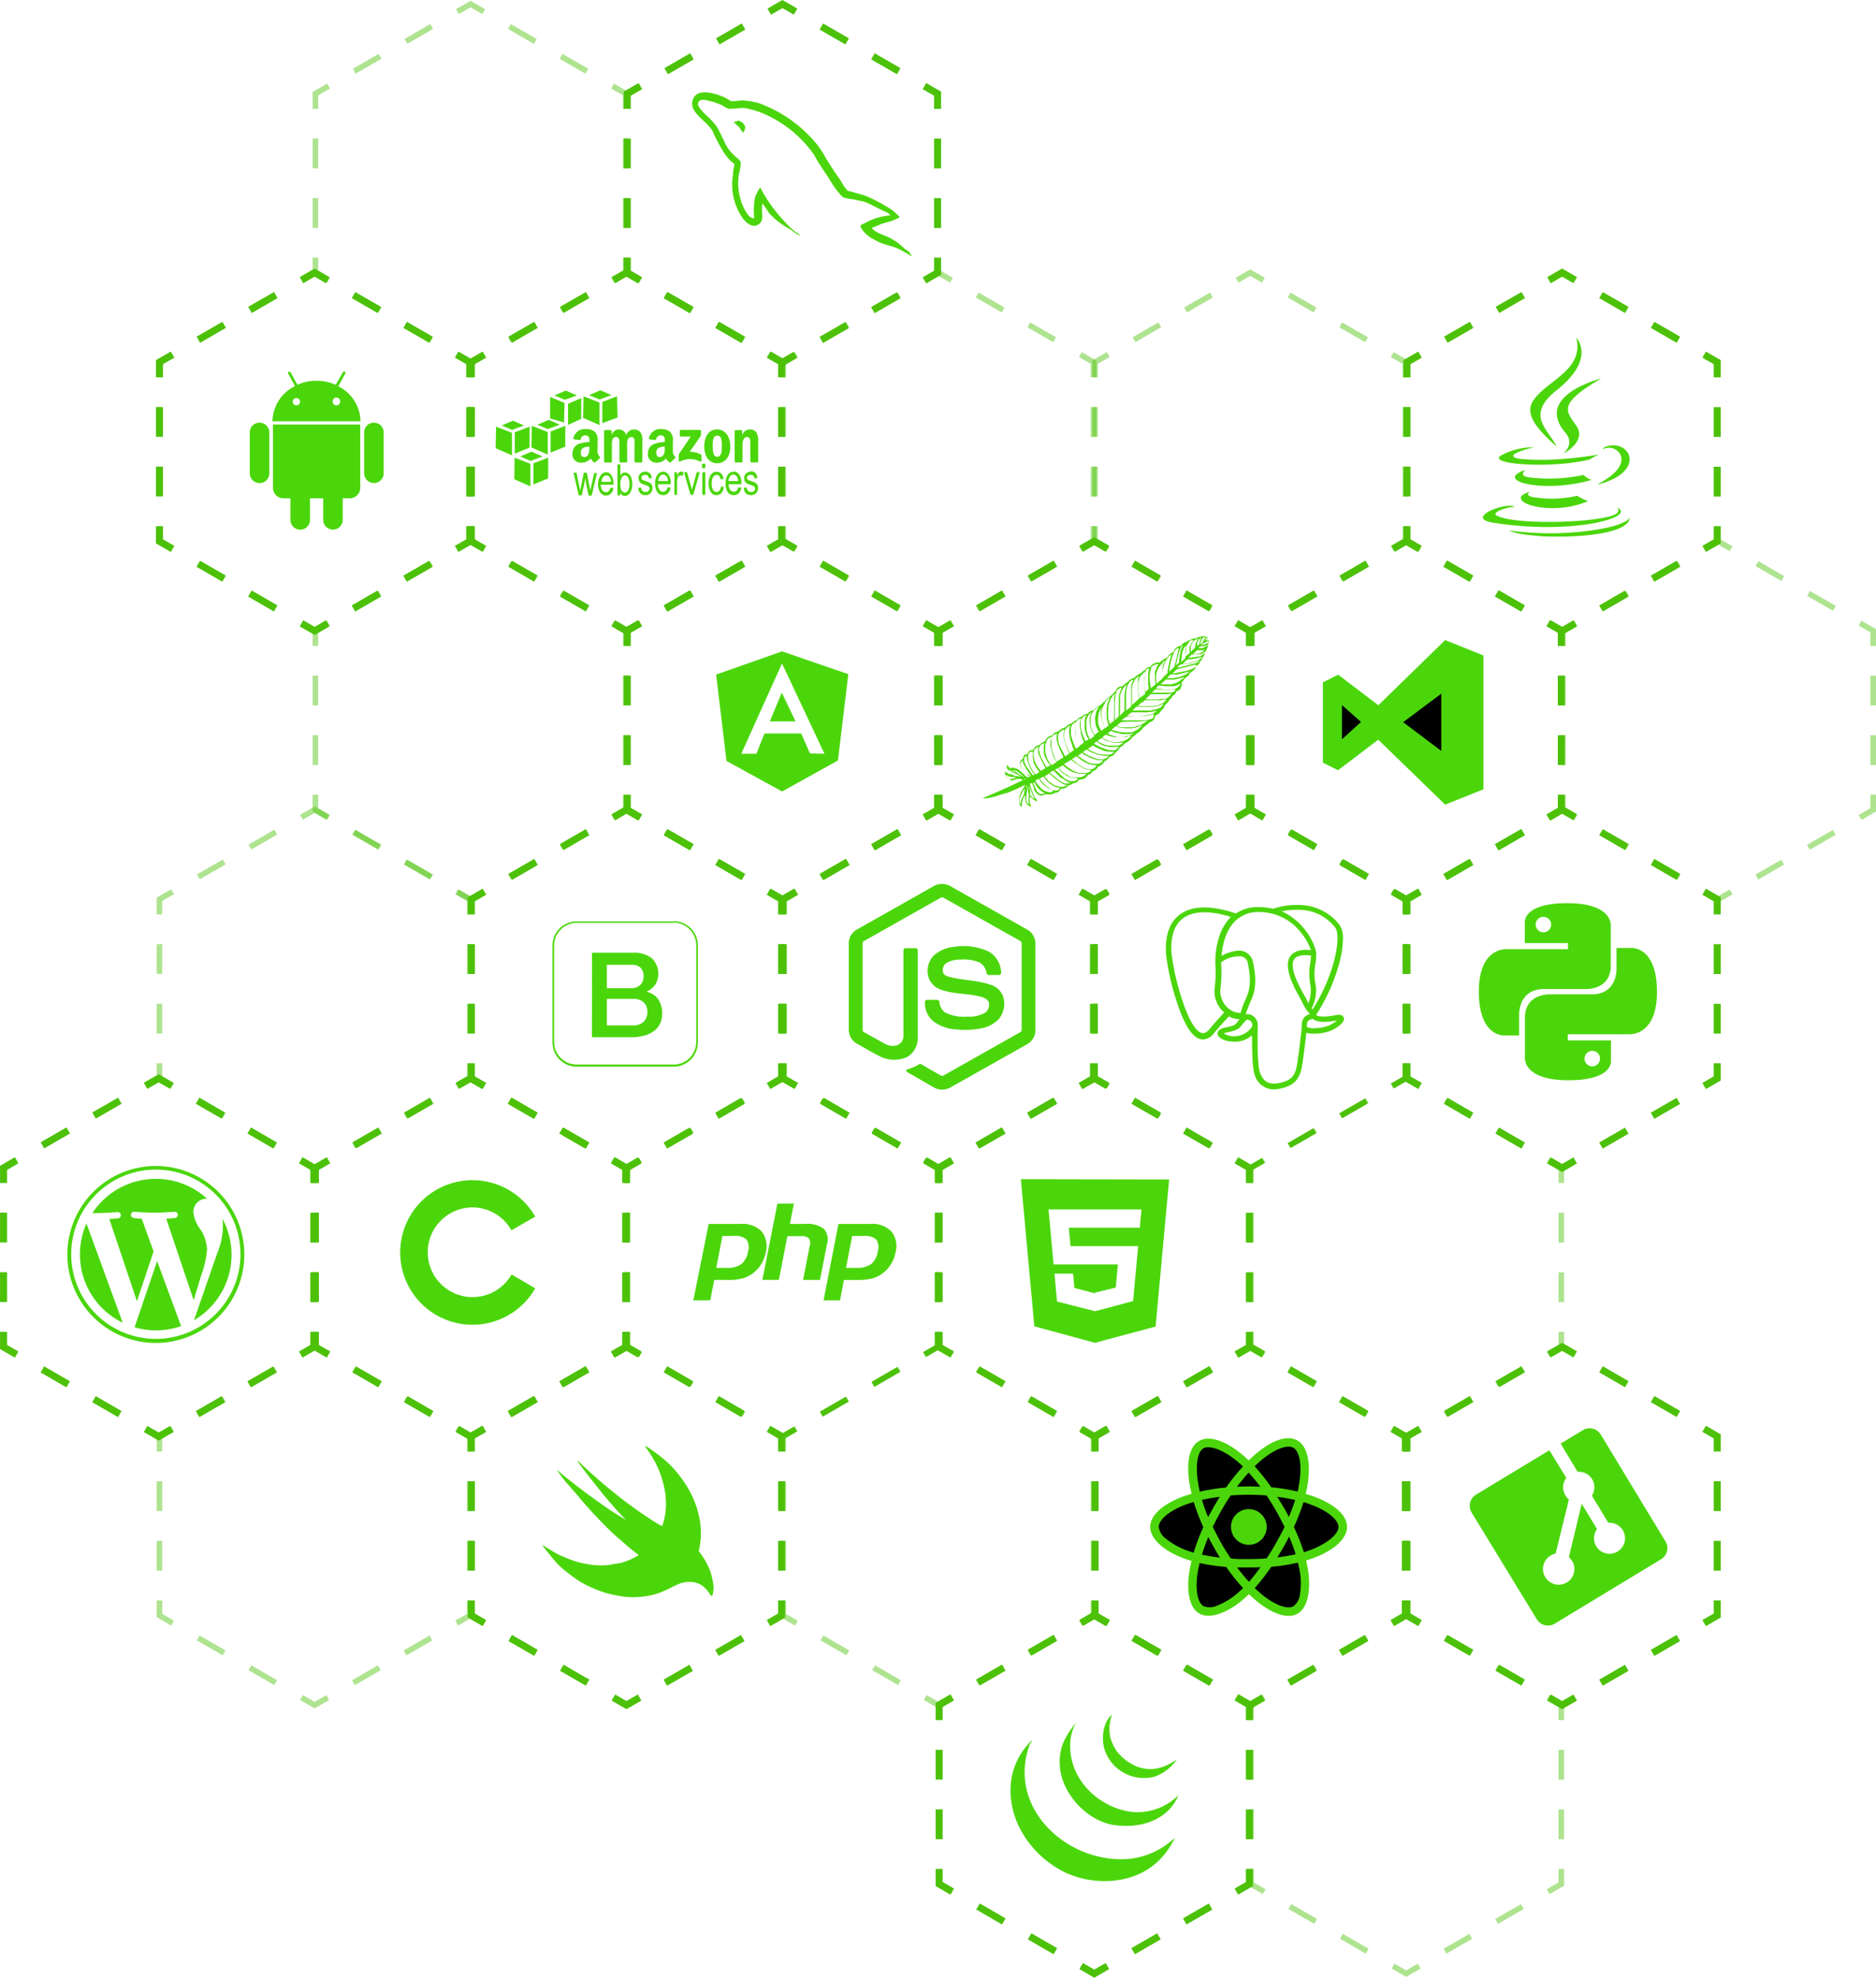 <svg xmlns="http://www.w3.org/2000/svg" xmlns:xlink="http://www.w3.org/1999/xlink" viewBox="0 0 332.49 350.53"><defs><style>.cls-1,.cls-2,.cls-3,.cls-5,.cls-6{fill:none;}.cls-2,.cls-3,.cls-5,.cls-6{stroke:#4cc108;stroke-miterlimit:10;}.cls-2,.cls-3{stroke-width:1.25px;}.cls-3,.cls-6{stroke-dasharray:5.28 5.28;}.cls-4{opacity:0.45;}.cls-7,.cls-8{fill:#4bd60b;}.cls-8{fill-rule:evenodd;}.cls-9{clip-path:url(#clip-path);}.cls-10{fill:#00749a;}.cls-11{fill:#464342;}</style><clipPath id="clip-path"><rect class="cls-1" x="11.94" y="206.66" width="31.36" height="31.36"/></clipPath></defs><title>TechnoxagonsV3</title><g id="Layer_2" data-name="Layer 2"><g id="Artboard2"><g id="Layer_20" data-name="Layer 20"><polyline class="cls-2" points="196.27 253.27 193.94 254.61 191.62 253.27"/><line class="cls-3" x1="187.05" y1="250.63" x2="171.06" y2="241.4"/><polyline class="cls-2" points="168.77 240.08 166.45 238.74 166.45 236.05"/><line class="cls-3" x1="166.45" y1="230.77" x2="166.45" y2="212.31"/><polyline class="cls-2" points="166.45 209.67 166.45 206.99 168.77 205.64"/><line class="cls-3" x1="173.34" y1="203" x2="189.33" y2="193.77"/><polyline class="cls-2" points="191.62 192.45 193.94 191.11 196.27 192.45"/><line class="cls-3" x1="200.84" y1="195.09" x2="216.83" y2="204.32"/><polyline class="cls-2" points="219.12 205.64 221.44 206.99 221.44 209.67"/><line class="cls-3" x1="221.44" y1="214.95" x2="221.44" y2="233.41"/><polyline class="cls-2" points="221.44 236.05 221.44 238.74 219.12 240.08"/><line class="cls-3" x1="214.55" y1="242.72" x2="198.56" y2="251.95"/><g class="cls-4"><polyline class="cls-5" points="251.54 253.27 249.22 254.61 246.89 253.27"/><line class="cls-6" x1="242.32" y1="250.63" x2="226.33" y2="241.4"/><polyline class="cls-5" points="224.05 240.08 221.72 238.74 221.72 236.05"/><line class="cls-6" x1="221.72" y1="230.77" x2="221.72" y2="212.31"/><polyline class="cls-5" points="221.72 209.67 221.72 206.99 224.05 205.64"/><line class="cls-6" x1="228.61" y1="203" x2="244.61" y2="193.77"/><polyline class="cls-5" points="246.89 192.45 249.22 191.11 251.54 192.45"/><line class="cls-6" x1="256.11" y1="195.09" x2="272.11" y2="204.32"/><polyline class="cls-5" points="274.39 205.64 276.72 206.99 276.72 209.67"/><line class="cls-6" x1="276.72" y1="214.95" x2="276.72" y2="233.41"/><polyline class="cls-5" points="276.72 236.05 276.72 238.74 274.39 240.08"/><line class="cls-6" x1="269.82" y1="242.72" x2="253.83" y2="251.95"/></g><g class="cls-4"><polyline class="cls-5" points="168.63 300.87 166.31 302.21 163.98 300.87"/><line class="cls-6" x1="159.41" y1="298.23" x2="143.42" y2="289"/><polyline class="cls-5" points="141.14 287.68 138.81 286.33 138.81 283.65"/><line class="cls-6" x1="138.81" y1="278.37" x2="138.81" y2="259.91"/><polyline class="cls-5" points="138.81 257.27 138.81 254.58 141.14 253.24"/><line class="cls-6" x1="145.7" y1="250.6" x2="161.7" y2="241.37"/><polyline class="cls-5" points="163.98 240.05 166.31 238.71 168.63 240.05"/><line class="cls-6" x1="173.2" y1="242.69" x2="189.2" y2="251.92"/><polyline class="cls-5" points="191.48 253.24 193.81 254.58 193.81 257.27"/><line class="cls-6" x1="193.81" y1="262.54" x2="193.81" y2="281.01"/><polyline class="cls-5" points="193.81 283.65 193.81 286.33 191.48 287.68"/><line class="cls-6" x1="186.91" y1="290.32" x2="170.92" y2="299.55"/></g><polyline class="cls-2" points="223.91 300.87 221.58 302.21 219.25 300.87"/><line class="cls-3" x1="214.69" y1="298.23" x2="198.69" y2="289"/><polyline class="cls-2" points="196.41 287.68 194.08 286.33 194.08 283.65"/><line class="cls-3" x1="194.08" y1="278.37" x2="194.08" y2="259.91"/><polyline class="cls-2" points="194.08 257.27 194.08 254.58 196.41 253.24"/><line class="cls-3" x1="200.98" y1="250.6" x2="216.97" y2="241.37"/><polyline class="cls-2" points="219.25 240.05 221.58 238.71 223.91 240.05"/><line class="cls-3" x1="228.48" y1="242.69" x2="244.47" y2="251.92"/><polyline class="cls-2" points="246.75 253.24 249.08 254.58 249.08 257.27"/><line class="cls-3" x1="249.08" y1="262.54" x2="249.08" y2="281.01"/><polyline class="cls-2" points="249.08 283.65 249.08 286.33 246.75 287.68"/><line class="cls-3" x1="242.18" y1="290.32" x2="226.19" y2="299.55"/><polyline class="cls-2" points="279.18 300.87 276.86 302.21 274.53 300.87"/><line class="cls-3" x1="269.96" y1="298.23" x2="253.97" y2="289"/><polyline class="cls-2" points="251.68 287.68 249.36 286.33 249.36 283.65"/><line class="cls-3" x1="249.36" y1="278.37" x2="249.36" y2="259.91"/><polyline class="cls-2" points="249.36 257.27 249.36 254.58 251.68 253.24"/><line class="cls-3" x1="256.25" y1="250.6" x2="272.24" y2="241.37"/><polyline class="cls-2" points="274.53 240.05 276.86 238.71 279.18 240.05"/><line class="cls-3" x1="283.75" y1="242.69" x2="299.74" y2="251.92"/><polyline class="cls-2" points="302.03 253.24 304.35 254.58 304.35 257.27"/><line class="cls-3" x1="304.35" y1="262.54" x2="304.35" y2="281.01"/><polyline class="cls-2" points="304.35 283.65 304.35 286.33 302.03 287.68"/><line class="cls-3" x1="297.46" y1="290.32" x2="281.47" y2="299.55"/><polyline class="cls-2" points="196.27 348.46 193.94 349.81 191.62 348.46"/><line class="cls-3" x1="187.05" y1="345.83" x2="171.06" y2="336.59"/><polyline class="cls-2" points="168.77 335.27 166.45 333.93 166.45 331.24"/><line class="cls-3" x1="166.45" y1="325.97" x2="166.45" y2="307.5"/><polyline class="cls-2" points="166.45 304.87 166.45 302.18 168.77 300.83"/><line class="cls-3" x1="173.34" y1="298.2" x2="189.33" y2="288.96"/><polyline class="cls-2" points="191.62 287.64 193.94 286.3 196.27 287.64"/><line class="cls-3" x1="200.84" y1="290.28" x2="216.83" y2="299.52"/><polyline class="cls-2" points="219.12 300.83 221.44 302.18 221.44 304.87"/><line class="cls-3" x1="221.44" y1="310.14" x2="221.44" y2="328.61"/><polyline class="cls-2" points="221.44 331.24 221.44 333.93 219.12 335.27"/><line class="cls-3" x1="214.55" y1="337.91" x2="198.56" y2="347.14"/><g class="cls-4"><polyline class="cls-5" points="251.54 348.46 249.22 349.81 246.89 348.46"/><line class="cls-6" x1="242.32" y1="345.83" x2="226.33" y2="336.59"/><polyline class="cls-5" points="224.05 335.27 221.72 333.93 221.72 331.24"/><line class="cls-6" x1="221.72" y1="325.97" x2="221.72" y2="307.5"/><polyline class="cls-5" points="221.72 304.87 221.72 302.18 224.05 300.83"/><line class="cls-6" x1="228.61" y1="298.2" x2="244.61" y2="288.96"/><polyline class="cls-5" points="246.89 287.64 249.22 286.3 251.54 287.64"/><line class="cls-6" x1="256.11" y1="290.28" x2="272.11" y2="299.52"/><polyline class="cls-5" points="274.39 300.83 276.72 302.18 276.72 304.87"/><line class="cls-6" x1="276.72" y1="310.14" x2="276.72" y2="328.61"/><polyline class="cls-5" points="276.72 331.24 276.72 333.93 274.39 335.27"/><line class="cls-6" x1="269.82" y1="337.91" x2="253.83" y2="347.14"/></g></g><g id="Layer_21" data-name="Layer 21"><g class="cls-4"><polyline class="cls-5" points="58.09 205.67 55.76 207.02 53.43 205.67"/><line class="cls-6" x1="48.86" y1="203.04" x2="32.87" y2="193.8"/><polyline class="cls-5" points="30.59 192.48 28.26 191.14 28.26 188.45"/><line class="cls-6" x1="28.26" y1="183.18" x2="28.26" y2="164.71"/><polyline class="cls-5" points="28.26 162.07 28.26 159.39 30.59 158.04"/><line class="cls-6" x1="35.16" y1="155.41" x2="51.15" y2="146.17"/><polyline class="cls-5" points="53.43 144.85 55.76 143.51 58.09 144.85"/><line class="cls-6" x1="62.66" y1="147.49" x2="78.65" y2="156.73"/><polyline class="cls-5" points="80.93 158.04 83.26 159.39 83.26 162.07"/><line class="cls-6" x1="83.26" y1="167.35" x2="83.26" y2="185.82"/><polyline class="cls-5" points="83.26 188.45 83.26 191.14 80.93 192.48"/><line class="cls-6" x1="76.36" y1="195.12" x2="60.37" y2="204.35"/></g><polyline class="cls-2" points="113.36 205.67 111.03 207.02 108.71 205.67"/><line class="cls-3" x1="104.14" y1="203.04" x2="88.15" y2="193.8"/><polyline class="cls-2" points="85.86 192.48 83.53 191.14 83.53 188.45"/><line class="cls-3" x1="83.54" y1="183.18" x2="83.54" y2="164.71"/><polyline class="cls-2" points="83.53 162.07 83.53 159.39 85.86 158.04"/><line class="cls-3" x1="90.43" y1="155.41" x2="106.42" y2="146.17"/><polyline class="cls-2" points="108.71 144.85 111.03 143.51 113.36 144.85"/><line class="cls-3" x1="117.93" y1="147.49" x2="133.92" y2="156.73"/><polyline class="cls-2" points="136.21 158.04 138.53 159.39 138.53 162.07"/><line class="cls-3" x1="138.53" y1="167.35" x2="138.53" y2="185.82"/><polyline class="cls-2" points="138.53 188.45 138.53 191.14 136.21 192.48"/><line class="cls-3" x1="131.64" y1="195.12" x2="115.65" y2="204.35"/><polyline class="cls-2" points="30.45 253.27 28.12 254.61 25.8 253.27"/><line class="cls-3" x1="21.23" y1="250.63" x2="5.24" y2="241.4"/><polyline class="cls-2" points="2.95 240.08 0.63 238.74 0.63 236.05"/><line class="cls-3" x1="0.63" y1="230.77" x2="0.63" y2="212.31"/><polyline class="cls-2" points="0.63 209.67 0.63 206.99 2.95 205.64"/><line class="cls-3" x1="7.52" y1="203" x2="23.51" y2="193.77"/><polyline class="cls-2" points="25.8 192.45 28.12 191.11 30.45 192.45"/><line class="cls-3" x1="35.02" y1="195.09" x2="51.01" y2="204.32"/><polyline class="cls-2" points="53.3 205.64 55.62 206.99 55.62 209.67"/><line class="cls-3" x1="55.62" y1="214.95" x2="55.62" y2="233.41"/><polyline class="cls-2" points="55.62 236.05 55.62 238.74 53.3 240.08"/><line class="cls-3" x1="48.73" y1="242.72" x2="32.74" y2="251.95"/><polyline class="cls-2" points="85.72 253.27 83.4 254.61 81.07 253.27"/><line class="cls-3" x1="76.5" y1="250.63" x2="60.51" y2="241.4"/><polyline class="cls-2" points="58.23 240.08 55.9 238.74 55.9 236.05"/><line class="cls-3" x1="55.9" y1="230.77" x2="55.9" y2="212.31"/><polyline class="cls-2" points="55.9 209.67 55.9 206.99 58.23 205.64"/><line class="cls-3" x1="62.79" y1="203" x2="78.79" y2="193.77"/><polyline class="cls-2" points="81.07 192.45 83.4 191.11 85.72 192.45"/><line class="cls-3" x1="90.29" y1="195.09" x2="106.28" y2="204.32"/><polyline class="cls-2" points="108.57 205.64 110.9 206.99 110.9 209.67"/><line class="cls-3" x1="110.9" y1="214.95" x2="110.9" y2="233.41"/><polyline class="cls-2" points="110.9 236.05 110.9 238.74 108.57 240.08"/><line class="cls-3" x1="104" y1="242.72" x2="88.01" y2="251.95"/><polyline class="cls-5" points="141 253.27 138.67 254.61 136.34 253.27"/><line class="cls-6" x1="131.77" y1="250.63" x2="115.78" y2="241.4"/><polyline class="cls-5" points="113.5 240.08 111.17 238.74 111.17 236.05"/><line class="cls-6" x1="111.17" y1="230.77" x2="111.17" y2="212.31"/><polyline class="cls-5" points="111.17 209.67 111.17 206.99 113.5 205.64"/><line class="cls-6" x1="118.07" y1="203" x2="134.06" y2="193.77"/><polyline class="cls-5" points="136.34 192.45 138.67 191.11 141 192.45"/><line class="cls-6" x1="145.57" y1="195.09" x2="161.56" y2="204.32"/><polyline class="cls-5" points="163.84 205.64 166.17 206.99 166.17 209.67"/><line class="cls-6" x1="166.17" y1="214.95" x2="166.17" y2="233.41"/><polyline class="cls-5" points="166.17 236.05 166.17 238.74 163.84 240.08"/><line class="cls-6" x1="159.27" y1="242.72" x2="143.28" y2="251.95"/><g class="cls-4"><polyline class="cls-5" points="58.09 300.87 55.76 302.21 53.43 300.87"/><line class="cls-6" x1="48.86" y1="298.23" x2="32.87" y2="289"/><polyline class="cls-5" points="30.59 287.68 28.26 286.33 28.26 283.65"/><line class="cls-6" x1="28.26" y1="278.37" x2="28.26" y2="259.91"/><polyline class="cls-5" points="28.26 257.27 28.26 254.58 30.59 253.24"/><line class="cls-6" x1="35.16" y1="250.6" x2="51.15" y2="241.37"/><polyline class="cls-5" points="53.43 240.05 55.76 238.71 58.09 240.05"/><line class="cls-6" x1="62.66" y1="242.69" x2="78.65" y2="251.92"/><polyline class="cls-5" points="80.93 253.24 83.26 254.58 83.26 257.27"/><line class="cls-6" x1="83.26" y1="262.54" x2="83.26" y2="281.01"/><polyline class="cls-5" points="83.26 283.65 83.26 286.33 80.93 287.68"/><line class="cls-6" x1="76.36" y1="290.32" x2="60.37" y2="299.55"/></g><polyline class="cls-2" points="113.36 300.87 111.03 302.21 108.71 300.87"/><line class="cls-3" x1="104.14" y1="298.23" x2="88.15" y2="289"/><polyline class="cls-2" points="85.86 287.68 83.53 286.33 83.53 283.65"/><line class="cls-3" x1="83.54" y1="278.37" x2="83.54" y2="259.91"/><polyline class="cls-2" points="83.53 257.27 83.53 254.58 85.86 253.24"/><line class="cls-3" x1="90.43" y1="250.6" x2="106.42" y2="241.37"/><polyline class="cls-2" points="108.71 240.05 111.03 238.71 113.36 240.05"/><line class="cls-3" x1="117.93" y1="242.69" x2="133.92" y2="251.92"/><polyline class="cls-2" points="136.21 253.24 138.53 254.58 138.53 257.27"/><line class="cls-3" x1="138.53" y1="262.54" x2="138.53" y2="281.01"/><polyline class="cls-2" points="138.53 283.65 138.53 286.33 136.21 287.68"/><line class="cls-3" x1="131.64" y1="290.32" x2="115.65" y2="299.55"/></g><g id="Layer_22" data-name="Layer 22"><g class="cls-4"><polyline class="cls-5" points="223.91 110.48 221.58 111.82 219.25 110.48"/><line class="cls-6" x1="214.69" y1="107.84" x2="198.69" y2="98.61"/><polyline class="cls-5" points="196.41 97.29 194.08 95.95 194.08 93.26"/><line class="cls-6" x1="194.08" y1="87.98" x2="194.08" y2="69.52"/><polyline class="cls-5" points="194.08 66.88 194.08 64.19 196.41 62.85"/><line class="cls-6" x1="200.98" y1="60.21" x2="216.97" y2="50.98"/><polyline class="cls-5" points="219.25 49.66 221.58 48.32 223.91 49.66"/><line class="cls-6" x1="228.48" y1="52.3" x2="244.47" y2="61.53"/><polyline class="cls-5" points="246.75 62.85 249.08 64.19 249.08 66.88"/><line class="cls-6" x1="249.08" y1="72.16" x2="249.08" y2="90.62"/><polyline class="cls-5" points="249.08 93.26 249.08 95.95 246.75 97.29"/><line class="cls-6" x1="242.18" y1="99.93" x2="226.19" y2="109.16"/></g><polyline class="cls-2" points="279.18 110.48 276.86 111.82 274.53 110.48"/><line class="cls-3" x1="269.96" y1="107.84" x2="253.97" y2="98.61"/><polyline class="cls-2" points="251.68 97.29 249.36 95.95 249.36 93.26"/><line class="cls-3" x1="249.36" y1="87.98" x2="249.36" y2="69.52"/><polyline class="cls-2" points="249.36 66.88 249.36 64.19 251.68 62.85"/><line class="cls-3" x1="256.25" y1="60.21" x2="272.24" y2="50.98"/><polyline class="cls-2" points="274.53 49.66 276.86 48.32 279.18 49.66"/><line class="cls-3" x1="283.75" y1="52.3" x2="299.74" y2="61.53"/><polyline class="cls-2" points="302.03 62.85 304.35 64.19 304.35 66.88"/><line class="cls-3" x1="304.35" y1="72.16" x2="304.35" y2="90.62"/><polyline class="cls-2" points="304.35 93.26 304.35 95.95 302.03 97.29"/><line class="cls-3" x1="297.46" y1="99.93" x2="281.47" y2="109.16"/><polyline class="cls-2" points="196.27 158.08 193.94 159.42 191.62 158.08"/><line class="cls-3" x1="187.05" y1="155.44" x2="171.06" y2="146.21"/><polyline class="cls-2" points="168.77 144.89 166.45 143.54 166.45 140.86"/><line class="cls-3" x1="166.45" y1="135.58" x2="166.45" y2="117.12"/><polyline class="cls-2" points="166.45 114.48 166.45 111.79 168.77 110.45"/><line class="cls-3" x1="173.34" y1="107.81" x2="189.33" y2="98.58"/><polyline class="cls-2" points="191.62 97.26 193.94 95.92 196.27 97.26"/><line class="cls-3" x1="200.84" y1="99.9" x2="216.83" y2="109.13"/><polyline class="cls-2" points="219.12 110.45 221.44 111.79 221.44 114.48"/><line class="cls-3" x1="221.44" y1="119.75" x2="221.44" y2="138.22"/><polyline class="cls-2" points="221.44 140.86 221.44 143.54 219.12 144.89"/><line class="cls-3" x1="214.55" y1="147.53" x2="198.56" y2="156.76"/><polyline class="cls-2" points="251.54 158.08 249.22 159.42 246.89 158.08"/><line class="cls-3" x1="242.32" y1="155.44" x2="226.33" y2="146.21"/><polyline class="cls-2" points="224.05 144.89 221.72 143.54 221.72 140.86"/><line class="cls-3" x1="221.72" y1="135.58" x2="221.72" y2="117.12"/><polyline class="cls-2" points="221.72 114.48 221.72 111.79 224.05 110.45"/><line class="cls-3" x1="228.61" y1="107.81" x2="244.61" y2="98.58"/><polyline class="cls-2" points="246.89 97.26 249.22 95.92 251.54 97.26"/><line class="cls-3" x1="256.11" y1="99.9" x2="272.11" y2="109.13"/><polyline class="cls-2" points="274.39 110.45 276.72 111.79 276.72 114.48"/><line class="cls-3" x1="276.72" y1="119.75" x2="276.72" y2="138.22"/><polyline class="cls-2" points="276.72 140.86 276.72 143.54 274.39 144.89"/><line class="cls-3" x1="269.82" y1="147.53" x2="253.83" y2="156.76"/><g class="cls-4"><polyline class="cls-5" points="306.82 158.08 304.49 159.42 302.16 158.08"/><line class="cls-6" x1="297.6" y1="155.44" x2="281.6" y2="146.21"/><polyline class="cls-5" points="279.32 144.89 276.99 143.54 276.99 140.86"/><line class="cls-6" x1="276.99" y1="135.58" x2="276.99" y2="117.12"/><polyline class="cls-5" points="276.99 114.48 276.99 111.79 279.32 110.45"/><line class="cls-6" x1="283.89" y1="107.81" x2="299.88" y2="98.58"/><polyline class="cls-5" points="302.16 97.26 304.49 95.92 306.82 97.26"/><line class="cls-6" x1="311.39" y1="99.9" x2="327.38" y2="109.13"/><polyline class="cls-5" points="329.66 110.45 331.99 111.79 331.99 114.48"/><line class="cls-6" x1="331.99" y1="119.75" x2="331.99" y2="138.22"/><polyline class="cls-5" points="331.99 140.86 331.99 143.54 329.66 144.89"/><line class="cls-6" x1="325.09" y1="147.53" x2="309.1" y2="156.76"/></g><polyline class="cls-5" points="223.91 205.67 221.58 207.02 219.25 205.67"/><line class="cls-6" x1="214.69" y1="203.04" x2="198.69" y2="193.8"/><polyline class="cls-5" points="196.41 192.48 194.08 191.14 194.08 188.45"/><line class="cls-6" x1="194.08" y1="183.18" x2="194.08" y2="164.71"/><polyline class="cls-5" points="194.08 162.07 194.08 159.39 196.41 158.04"/><line class="cls-6" x1="200.98" y1="155.41" x2="216.97" y2="146.17"/><polyline class="cls-5" points="219.25 144.85 221.58 143.51 223.91 144.85"/><line class="cls-6" x1="228.48" y1="147.49" x2="244.47" y2="156.73"/><polyline class="cls-5" points="246.75 158.04 249.08 159.39 249.08 162.07"/><line class="cls-6" x1="249.08" y1="167.35" x2="249.08" y2="185.82"/><polyline class="cls-5" points="249.08 188.45 249.08 191.14 246.75 192.48"/><line class="cls-6" x1="242.18" y1="195.12" x2="226.19" y2="204.35"/><polyline class="cls-2" points="279.18 205.67 276.86 207.02 274.53 205.67"/><line class="cls-3" x1="269.96" y1="203.04" x2="253.97" y2="193.8"/><polyline class="cls-2" points="251.68 192.48 249.36 191.14 249.36 188.45"/><line class="cls-3" x1="249.36" y1="183.18" x2="249.36" y2="164.71"/><polyline class="cls-2" points="249.36 162.07 249.36 159.39 251.68 158.04"/><line class="cls-3" x1="256.25" y1="155.41" x2="272.24" y2="146.17"/><polyline class="cls-2" points="274.53 144.85 276.86 143.51 279.18 144.85"/><line class="cls-3" x1="283.75" y1="147.49" x2="299.74" y2="156.73"/><polyline class="cls-2" points="302.03 158.04 304.35 159.39 304.35 162.07"/><line class="cls-3" x1="304.35" y1="167.35" x2="304.35" y2="185.82"/><polyline class="cls-2" points="304.35 188.45 304.35 191.14 302.03 192.48"/><line class="cls-3" x1="297.46" y1="195.12" x2="281.47" y2="204.35"/></g><g id="Layer_23" data-name="Layer 23"><g class="cls-4"><polyline class="cls-5" points="85.72 62.88 83.4 64.23 81.07 62.88"/><line class="cls-6" x1="76.5" y1="60.25" x2="60.51" y2="51.01"/><polyline class="cls-5" points="58.23 49.69 55.9 48.35 55.9 45.66"/><line class="cls-6" x1="55.9" y1="40.39" x2="55.9" y2="21.92"/><polyline class="cls-5" points="55.9 19.29 55.9 16.6 58.23 15.26"/><line class="cls-6" x1="62.79" y1="12.62" x2="78.79" y2="3.38"/><polyline class="cls-5" points="81.07 2.06 83.4 0.72 85.72 2.06"/><line class="cls-6" x1="90.29" y1="4.7" x2="106.28" y2="13.94"/><polyline class="cls-5" points="108.57 15.26 110.9 16.6 110.9 19.29"/><line class="cls-6" x1="110.9" y1="24.56" x2="110.9" y2="43.03"/><polyline class="cls-5" points="110.9 45.66 110.9 48.35 108.57 49.69"/><line class="cls-6" x1="104" y1="52.33" x2="88.01" y2="61.57"/></g><polyline class="cls-2" points="141 62.88 138.67 64.23 136.34 62.88"/><line class="cls-3" x1="131.77" y1="60.25" x2="115.78" y2="51.01"/><polyline class="cls-2" points="113.5 49.69 111.17 48.35 111.17 45.66"/><line class="cls-3" x1="111.17" y1="40.39" x2="111.17" y2="21.92"/><polyline class="cls-2" points="111.17 19.29 111.17 16.6 113.5 15.26"/><line class="cls-3" x1="118.07" y1="12.62" x2="134.06" y2="3.38"/><polyline class="cls-2" points="136.34 2.06 138.67 0.72 141 2.06"/><line class="cls-3" x1="145.57" y1="4.7" x2="161.56" y2="13.94"/><polyline class="cls-2" points="163.84 15.26 166.17 16.6 166.17 19.29"/><line class="cls-3" x1="166.17" y1="24.56" x2="166.17" y2="43.03"/><polyline class="cls-2" points="166.17 45.66 166.17 48.35 163.84 49.69"/><line class="cls-3" x1="159.27" y1="52.33" x2="143.28" y2="61.57"/><polyline class="cls-2" points="58.09 110.48 55.76 111.82 53.43 110.48"/><line class="cls-3" x1="48.86" y1="107.84" x2="32.87" y2="98.61"/><polyline class="cls-2" points="30.59 97.29 28.26 95.95 28.26 93.26"/><line class="cls-3" x1="28.26" y1="87.98" x2="28.26" y2="69.52"/><polyline class="cls-2" points="28.26 66.88 28.26 64.19 30.59 62.85"/><line class="cls-3" x1="35.16" y1="60.21" x2="51.15" y2="50.98"/><polyline class="cls-2" points="53.43 49.66 55.76 48.32 58.09 49.66"/><line class="cls-3" x1="62.66" y1="52.3" x2="78.65" y2="61.53"/><polyline class="cls-2" points="80.93 62.85 83.26 64.19 83.26 66.88"/><line class="cls-3" x1="83.26" y1="72.16" x2="83.26" y2="90.62"/><polyline class="cls-2" points="83.26 93.26 83.26 95.95 80.93 97.29"/><line class="cls-3" x1="76.36" y1="99.93" x2="60.37" y2="109.16"/><polyline class="cls-2" points="113.36 110.48 111.03 111.82 108.71 110.48"/><line class="cls-3" x1="104.14" y1="107.84" x2="88.15" y2="98.61"/><polyline class="cls-2" points="85.86 97.29 83.53 95.95 83.53 93.26"/><line class="cls-3" x1="83.54" y1="87.98" x2="83.54" y2="69.52"/><polyline class="cls-2" points="83.53 66.88 83.53 64.19 85.86 62.85"/><line class="cls-3" x1="90.43" y1="60.21" x2="106.42" y2="50.98"/><polyline class="cls-2" points="108.71 49.66 111.03 48.32 113.36 49.66"/><line class="cls-3" x1="117.93" y1="52.3" x2="133.92" y2="61.53"/><polyline class="cls-2" points="136.21 62.85 138.53 64.19 138.53 66.88"/><line class="cls-3" x1="138.53" y1="72.16" x2="138.53" y2="90.62"/><polyline class="cls-2" points="138.53 93.26 138.53 95.95 136.21 97.29"/><line class="cls-3" x1="131.64" y1="99.93" x2="115.65" y2="109.16"/><g class="cls-4"><polyline class="cls-5" points="168.63 110.48 166.31 111.82 163.98 110.48"/><line class="cls-6" x1="159.41" y1="107.84" x2="143.42" y2="98.61"/><polyline class="cls-5" points="141.14 97.29 138.81 95.95 138.81 93.26"/><line class="cls-6" x1="138.81" y1="87.98" x2="138.81" y2="69.52"/><polyline class="cls-5" points="138.81 66.88 138.81 64.19 141.14 62.85"/><line class="cls-6" x1="145.7" y1="60.21" x2="161.7" y2="50.98"/><polyline class="cls-5" points="163.98 49.66 166.31 48.32 168.63 49.66"/><line class="cls-6" x1="173.2" y1="52.3" x2="189.2" y2="61.53"/><polyline class="cls-5" points="191.48 62.85 193.81 64.19 193.81 66.88"/><line class="cls-6" x1="193.81" y1="72.16" x2="193.81" y2="90.62"/><polyline class="cls-5" points="193.81 93.26 193.81 95.95 191.48 97.29"/><line class="cls-6" x1="186.91" y1="99.93" x2="170.92" y2="109.16"/></g><g class="cls-4"><polyline class="cls-5" points="85.72 158.08 83.4 159.42 81.07 158.08"/><line class="cls-6" x1="76.5" y1="155.44" x2="60.51" y2="146.21"/><polyline class="cls-5" points="58.23 144.89 55.9 143.54 55.9 140.86"/><line class="cls-6" x1="55.9" y1="135.58" x2="55.9" y2="117.12"/><polyline class="cls-5" points="55.9 114.48 55.9 111.79 58.23 110.45"/><line class="cls-6" x1="62.79" y1="107.81" x2="78.79" y2="98.58"/><polyline class="cls-5" points="81.07 97.26 83.4 95.92 85.72 97.26"/><line class="cls-6" x1="90.29" y1="99.9" x2="106.28" y2="109.13"/><polyline class="cls-5" points="108.57 110.45 110.9 111.79 110.9 114.48"/><line class="cls-6" x1="110.9" y1="119.75" x2="110.9" y2="138.22"/><polyline class="cls-5" points="110.9 140.86 110.9 143.54 108.57 144.89"/><line class="cls-6" x1="104" y1="147.53" x2="88.01" y2="156.76"/></g><polyline class="cls-2" points="141 158.08 138.67 159.42 136.34 158.08"/><line class="cls-3" x1="131.77" y1="155.44" x2="115.78" y2="146.21"/><polyline class="cls-2" points="113.5 144.89 111.17 143.54 111.17 140.86"/><line class="cls-3" x1="111.17" y1="135.58" x2="111.17" y2="117.12"/><polyline class="cls-2" points="111.17 114.48 111.17 111.79 113.5 110.45"/><line class="cls-3" x1="118.07" y1="107.81" x2="134.06" y2="98.58"/><polyline class="cls-2" points="136.34 97.26 138.67 95.92 141 97.26"/><line class="cls-3" x1="145.57" y1="99.9" x2="161.56" y2="109.13"/><polyline class="cls-2" points="163.84 110.45 166.17 111.79 166.17 114.48"/><line class="cls-3" x1="166.17" y1="119.75" x2="166.17" y2="138.22"/><polyline class="cls-2" points="166.17 140.86 166.17 143.54 163.84 144.89"/><line class="cls-3" x1="159.27" y1="147.53" x2="143.28" y2="156.76"/><polyline class="cls-2" points="168.63 205.67 166.31 207.02 163.98 205.67"/><line class="cls-3" x1="159.41" y1="203.04" x2="143.42" y2="193.8"/><polyline class="cls-2" points="141.14 192.48 138.81 191.14 138.81 188.45"/><line class="cls-3" x1="138.81" y1="183.18" x2="138.81" y2="164.71"/><polyline class="cls-2" points="138.81 162.07 138.81 159.39 141.14 158.04"/><line class="cls-3" x1="145.7" y1="155.41" x2="161.7" y2="146.17"/><polyline class="cls-2" points="163.98 144.85 166.31 143.51 168.63 144.85"/><line class="cls-3" x1="173.2" y1="147.49" x2="189.2" y2="156.73"/><polyline class="cls-2" points="191.48 158.04 193.81 159.39 193.81 162.07"/><line class="cls-3" x1="193.81" y1="167.35" x2="193.81" y2="185.82"/><polyline class="cls-2" points="193.81 188.45 193.81 191.14 191.48 192.48"/><line class="cls-3" x1="186.91" y1="195.12" x2="170.92" y2="204.35"/></g><g id="Icons"><path class="cls-7" d="M103.9,76.05a2.08,2.08,0,0,0-2.28,1.61.17.17,0,0,0,.15.21l1,.12a.23.23,0,0,0,.17-.2.79.79,0,0,1,.82-.62.66.66,0,0,1,.57.26,1.33,1.33,0,0,1,.14.76v.15a6.7,6.7,0,0,0-1.93.35,1.79,1.79,0,0,0-1.08,1.71A1.46,1.46,0,0,0,103,82a2,2,0,0,0,1.69-.75,2.34,2.34,0,0,0,.58.69.2.2,0,0,0,.24,0v0c.2-.19.57-.53.78-.71a.2.2,0,0,0,0-.28,1.39,1.39,0,0,1-.38-1V78.37a2.27,2.27,0,0,0-.44-1.8A2.3,2.3,0,0,0,103.9,76.05Zm13.37,0A2.08,2.08,0,0,0,115,77.66a.17.17,0,0,0,.14.21l1,.12a.23.23,0,0,0,.17-.2.79.79,0,0,1,.82-.62.66.66,0,0,1,.57.26,1.32,1.32,0,0,1,.12.76v.15a6.57,6.57,0,0,0-1.91.35,1.78,1.78,0,0,0-1.08,1.71A1.46,1.46,0,0,0,116.34,82a2,2,0,0,0,1.69-.75,2.34,2.34,0,0,0,.58.69.2.2,0,0,0,.24,0v0c.2-.19.57-.53.78-.71s.06-.18,0-.28a1.39,1.39,0,0,1-.38-1V78.37a2.28,2.28,0,0,0-.45-1.8A2.31,2.31,0,0,0,117.27,76.05Zm-7.52.06a1.34,1.34,0,0,0-1.34,1h0v-.7a.21.21,0,0,0-.19-.19h-.95a.2.2,0,0,0-.2.2v5.37a.21.21,0,0,0,.18.19h1a.2.2,0,0,0,.2-.2V78.92c0-.62,0-1.47.71-1.47s.62.87.62,1.47v2.85a.2.2,0,0,0,.18.2h1a.2.2,0,0,0,.19-.2V78.92a3.11,3.11,0,0,1,.1-1,.68.68,0,0,1,.61-.45.52.52,0,0,1,.59.46,6.78,6.78,0,0,1,0,1v2.85a.21.21,0,0,0,.19.2h1a.2.2,0,0,0,.2-.2v-3.4a2.94,2.94,0,0,0-.27-1.68,1.41,1.41,0,0,0-1.18-.58,1.45,1.45,0,0,0-1.41,1,1.33,1.33,0,0,0-1.32-1Zm17.36,0c-1.48,0-2.29,1.29-2.29,3s.81,3,2.29,3,2.33-1.3,2.33-2.94S128.62,76.11,127.11,76.11Zm5.82,0a1.39,1.39,0,0,0-1.39,1.08h0v-.82a.2.2,0,0,0-.19-.14h-.94a.2.2,0,0,0-.2.17v5.37a.21.21,0,0,0,.19.2h1a.2.2,0,0,0,.2-.2V78.88a2.37,2.37,0,0,1,.18-1,.65.65,0,0,1,.58-.43c.7,0,.63.86.63,1.45V81.8a.22.22,0,0,0,.19.17h1a.2.2,0,0,0,.2-.17V78.41a3.57,3.57,0,0,0-.26-1.67A1.35,1.35,0,0,0,132.93,76.11Zm-12.25.09a.19.19,0,0,0-.19.2v.77a.19.19,0,0,0,.19.2h1.75l-2,2.95a1,1,0,0,0-.14.54v.78c0,.11.13.23.24.17a3.76,3.76,0,0,1,3.54,0c.13.07.26-.06.26-.18V80.8a.36.36,0,0,0-.19-.29,3.59,3.59,0,0,0-1.91-.42L124,77.54a1.08,1.08,0,0,0,.25-.48V76.4a.19.19,0,0,0-.19-.2Zm6.43,1a.66.66,0,0,1,.68.51,5.23,5.23,0,0,1,.14,1.42c0,.69,0,1.83-.82,1.83s-.8-1.41-.8-2.06S126.36,77.21,127.11,77.21Zm-22.67,2v.23a2.11,2.11,0,0,1-.18,1.11.82.82,0,0,1-.7.48c-.39,0-.63-.32-.63-.77C102.93,79.33,103.71,79.17,104.44,79.17Zm13.37,0v.23a2.11,2.11,0,0,1-.18,1.11.82.82,0,0,1-.71.48c-.39,0-.62-.32-.62-.77C116.3,79.33,117.08,79.17,117.81,79.17Zm6.62,3v.77H125v-.77Zm-15,.13v5.48h.48v-.49a1.16,1.16,0,0,0,.36.44.79.79,0,0,0,.47.14,1.1,1.1,0,0,0,.92-.54,2.66,2.66,0,0,0,.4-1.56,3.09,3.09,0,0,0-.18-1.12,1.5,1.5,0,0,0-.46-.69,1,1,0,0,0-.65-.24.81.81,0,0,0-.46.14,1.13,1.13,0,0,0-.36.41v-2Zm4.91,1.29a1.08,1.08,0,0,0-1.16,1.14,1.24,1.24,0,0,0,.12.52,1,1,0,0,0,.32.37,3.86,3.86,0,0,0,.81.34,1.75,1.75,0,0,1,.52.23.45.45,0,0,1,.16.36.62.62,0,0,1-.19.45.7.7,0,0,1-.52.17.72.72,0,0,1-.54-.2,1,1,0,0,1-.24-.62l-.52.11c.12.85.55,1.27,1.28,1.27a1.16,1.16,0,0,0,.91-.35,1.27,1.27,0,0,0,.35-.92,1.19,1.19,0,0,0-.11-.53.83.83,0,0,0-.29-.35,3.9,3.9,0,0,0-.84-.34,2.41,2.41,0,0,1-.55-.24.42.42,0,0,1-.16-.35.47.47,0,0,1,.16-.37.73.73,0,0,1,.5-.15c.4,0,.62.22.66.65l.51-.08a1.68,1.68,0,0,0-.19-.63,1,1,0,0,0-.39-.36A1.29,1.29,0,0,0,114.34,83.56Zm3.17,0a1.24,1.24,0,0,0-1,.53,2.58,2.58,0,0,0-.39,1.57,2.55,2.55,0,0,0,.39,1.52,1.26,1.26,0,0,0,1,.52,1.18,1.18,0,0,0,.86-.32,1.63,1.63,0,0,0,.49-1l-.53-.09c-.15.54-.43.81-.82.81a.73.73,0,0,1-.62-.33,1.73,1.73,0,0,1-.29-1h2.28v-.18a2.54,2.54,0,0,0-.4-1.53,1.2,1.2,0,0,0-1-.53Zm3.14,0a.48.48,0,0,0-.33.13,1.72,1.72,0,0,0-.33.56v-.61h-.47v4H120V85.54a3.7,3.7,0,0,1,.09-.83.72.72,0,0,1,.2-.34.47.47,0,0,1,.31-.12.61.61,0,0,1,.37.15l.17-.63A.88.88,0,0,0,120.65,83.56Zm6.34,0a1.2,1.2,0,0,0-1,.52,2.55,2.55,0,0,0-.39,1.55,2.59,2.59,0,0,0,.39,1.55,1.16,1.16,0,0,0,1,.52,1.11,1.11,0,0,0,.85-.37,1.88,1.88,0,0,0,.44-1.09l-.5-.08a1.34,1.34,0,0,1-.27.74.65.65,0,0,1-.5.24.74.74,0,0,1-.63-.36,2.13,2.13,0,0,1-.24-1.16,2,2,0,0,1,.26-1.14.76.76,0,0,1,.63-.38.59.59,0,0,1,.44.2,1.32,1.32,0,0,1,.25.61l.51-.1a1.58,1.58,0,0,0-.41-.94,1.1,1.1,0,0,0-.8-.31Zm3,0a1.24,1.24,0,0,0-1,.53,2.58,2.58,0,0,0-.39,1.57,2.55,2.55,0,0,0,.39,1.52,1.26,1.26,0,0,0,1.05.52,1.19,1.19,0,0,0,.86-.32,1.69,1.69,0,0,0,.49-1l-.53-.09q-.22.81-.81.81a.76.76,0,0,1-.63-.33,1.81,1.81,0,0,1-.29-1h2.28v-.18a2.54,2.54,0,0,0-.4-1.53A1.19,1.19,0,0,0,130,83.56Zm3.06,0a1.15,1.15,0,0,0-.85.32,1.13,1.13,0,0,0-.3.82,1.24,1.24,0,0,0,.1.52,1,1,0,0,0,.32.37,3.86,3.86,0,0,0,.81.34,1.86,1.86,0,0,1,.53.23.42.42,0,0,1,.16.36.61.61,0,0,1-.18.45.73.73,0,0,1-.52.17.69.69,0,0,1-.54-.2,1,1,0,0,1-.26-.62l-.51.11c.11.85.54,1.27,1.27,1.27a1.22,1.22,0,0,0,.93-.35,1.3,1.3,0,0,0,.34-.92,1.19,1.19,0,0,0-.1-.53.88.88,0,0,0-.31-.35,3.39,3.39,0,0,0-.82-.34,2.78,2.78,0,0,1-.57-.24.42.42,0,0,1-.16-.35.48.48,0,0,1,.17-.37.74.74,0,0,1,.51-.15c.39,0,.61.22.66.65l.5-.08A1.53,1.53,0,0,0,134,84a1,1,0,0,0-.4-.36,1.26,1.26,0,0,0-.6-.12Zm-11.83.08,1.16,4h.49l1.15-4h-.53l-.68,2.43c-.08.29-.15.54-.2.75,0-.26-.11-.54-.18-.81l-.66-2.37Zm3.25,0v4H125v-4Zm-17,0a1.22,1.22,0,0,0-1,.55A2.57,2.57,0,0,0,106,85.8a2.43,2.43,0,0,0,.4,1.51,1.26,1.26,0,0,0,1,.53,1.15,1.15,0,0,0,.84-.33,1.75,1.75,0,0,0,.48-1l-.52-.08c-.15.54-.42.81-.8.81a.77.77,0,0,1-.63-.33,1.84,1.84,0,0,1-.29-1h2.25l0-.19a2.59,2.59,0,0,0-.4-1.54A1.19,1.19,0,0,0,107.43,83.69Zm-5.82.1.92,4h.55l.61-3,.1.68.5,2.37h.53l.94-4h-.49l-.52,2.29-.17.77-.16-.77L104,83.79h-.53L103,86.11l-.16.82-.19-.85-.47-2.29Zm15.88.31a.76.76,0,0,1,.64.38,1.45,1.45,0,0,1,.21.77h-1.71a1.47,1.47,0,0,1,.28-.83A.75.75,0,0,1,117.49,84.1Zm12.44,0a.76.76,0,0,1,.64.38,1.45,1.45,0,0,1,.21.77h-1.71a1.47,1.47,0,0,1,.28-.83A.74.74,0,0,1,129.93,84.1Zm-22.5.15a.71.71,0,0,1,.62.37,1.51,1.51,0,0,1,.21.77h-1.68a1.44,1.44,0,0,1,.26-.83A.73.73,0,0,1,107.43,84.25Zm3.29,0a.7.7,0,0,1,.58.37,2.88,2.88,0,0,1,0,2.28.71.71,0,0,1-.57.39.64.64,0,0,1-.43-.16,1,1,0,0,1-.29-.47,3,3,0,0,1-.1-.92,2,2,0,0,1,.25-1.1A.69.69,0,0,1,110.72,84.25Zm-16.55-4.2-2,.84,1.83.79,2.12-.79Zm-3,1.06-.06,3.82L94,86.2v-4Zm5.94,0-2.61,1v3.74l2.61-1.06Zm3.12-11.89-2,.85,1.84.78,2.13-.78ZM97.5,70.35v3.82l2.47.72.08-3.48Zm5.52.21-2.34,1v3.75L103,74.25Zm-12.1,4-2,.85,1.83.78,2.12-.78Zm-3,1.06-.07,3.82,2.89,1.27v-4Zm5.94,0-2.62,1V80.4l2.62-1.07Zm3.39-1.2-2,.85,1.83.78,2.12-.78Zm-3,1.06-.06,3.82,2.89,1.27v-4Zm5.94,0-2.61,1v3.74l2.61-1.06Zm6.23-6.3-2,.85,1.83.78,2.12-.78Zm-3,1.06-.07,3.82,2.89,1.28v-4Zm5.94,0-2.61,1V75L109.45,74Z"/><path class="cls-7" d="M46,74.91a1.73,1.73,0,0,0-1.73,1.73v7.25a1.73,1.73,0,0,0,3.46,0V76.64A1.74,1.74,0,0,0,46,74.91m14-6.51,1.2-2.2a.24.24,0,0,0-.09-.33.25.25,0,0,0-.33.1L59.49,68.2a8.07,8.07,0,0,0-3.39-.71,8.21,8.21,0,0,0-3.38.7L51.5,66a.22.22,0,0,0-.32-.09.24.24,0,0,0-.1.32l1.21,2.2a7.09,7.09,0,0,0-4,6.24H63.9a7.08,7.08,0,0,0-4-6.23m-7.37,3.41a.65.65,0,1,1,.65-.65.65.65,0,0,1-.65.65m7.1,0a.66.66,0,0,1-.66-.65.66.66,0,1,1,1.31,0,.65.65,0,0,1-.65.65M48.38,75.24V86.47a1.84,1.84,0,0,0,1.85,1.84h1.25v3.84a1.73,1.73,0,1,0,3.46,0V88.31h2.34v3.83a1.73,1.73,0,0,0,3.46,0V88.31H62a1.85,1.85,0,0,0,1.85-1.85V75.24ZM68,76.64a1.73,1.73,0,1,0-3.46,0v7.24a1.73,1.73,0,0,0,3.46,0Z"/><path class="cls-7" d="M136.44,127.86H141l-2.44-5.1Zm2.16-12.41-11.68,4.11,1.84,15.31,9.85,5.41,9.9-5.49,1.84-15.3ZM135.49,130l-1.43,3.59h-2.68l7.22-16,0,0h0v0h0l0,0v0h0v0l7.52,16-2.57-.05L142,130l-3.38,0"/><path class="cls-7" d="M214.05,112.92l-.22,0-.08,0-.12-.11-.14-.07-.14,0-.16.06H213l-.13,0-.13.09,0,0-.19,0-.21.07-.24.09-.21.12,0,0-.27,0-.27.07-.24.09-.21.13,0,0-.27.07-.29.16-.13.09-.22.07-.18.09-.16.12-.16.11-.12.15-.13.2-.22,0-.3.09-.28.21-.24.26-.19.34,0,.11-.27.13-.26.18-.24.2-.2.23-.18.26,0,0-.32.18L206,117l-.26.24-.15.17-.44,0-.4.1-.32.13-.27.18-.2.23-.1.17-.25,0-.37.19-.21.17-.12.2-.27.13-.21.17-.2.18-.08.08-.37.19-.4.27-.31.29,0,.06-.48.13-.4.27-.2.23-.58.42-.31.29-.13.15-.33,0-.35.1-.26.23-.2.29-.1.22-.23.21-.39.43,0,0,0,0-.52.42-.44.38-.37.35-.12.14-.29.26-.29.27,0,0-.4.22-.37.24-.28.26-.21.23-.43.08-.29.21-.26.23-.05.06-.49.14-.31.18-.21.18-.32.13-.37.24-.26.28-.42.19-.32.24-.13.14-.45.17-.35.21-.28.26-.05.06-.59.25-.34.21-.31.29,0,0-.32.08-.24.09-.19.15-.21.18-.12.19-.32.08-.27.12-.31.24-.21.23-.17.31v.06l-.37.18-.35.21-.23.26-.4.11-.27.12-.23.21-.15.22-.09.28-.33,0-.3.1-.23.21-.13.19-.06.25-.19,0-.14,0-.1.06-.13.09-.13.14-.05.11,0,.23v.05l-.23.21-.21.23-.12.25v.3l0,.24.15.3.18.26.18.26.21.24.43.44.45.24.28.1,0,0a2.13,2.13,0,0,1-.55.33l-.2-.12-.17-.15-.7-.68-.17-.15-.37-.28-.17-.1-.2-.07-.19-.07-.2-.07-.19,0h-.19l-.41.05,0,0-.18-.21-.06-.1-.12-.21-.16.06,0,.3.1.29.13.27.17.21.15.18.2.18.23.15.11.05-.08,0-.19,0-.36-.11-.2-.08-.2-.12-.37-.28v.47l.1.24.15.23.17.16.2.12.22.1.25.07,0,0-.19.14.09.13.16-.06.65-.15h1.5c-2.07,1.05-4.39,2.08-7.27,3.29,1.11.21,3.27-.71,4.35-.94a33.32,33.32,0,0,0,3.2-1.44l-.45.79-.27.48-.22.54-.09.27v.28l0,.27,0,.25,0,.27,0,.25.1.24.15.23.16-.06V143l0-.38.06-.41.08-.39.08-.14,0-.12.27-.48.09-.22.21-1.11,0-.22,0-.16.05-.12-.08,0c.08,0,.13-.09.18-.09v.05l-.24,1-.1.58,0,.58,0,.33.05.3.09.24.13.21.17.21.23.15.42.17-.19-.48-.07-.27-.05-.25v-.21l0-.2.08-.44,0,0,.21.23.26.23.31.23.39.2.11-.12-.12-.16-.33-.5-.1-.18-.24-.53-.27-.76-.24-.83a1.48,1.48,0,0,1,.38-.18l.25.69.1.24,0,.25.15.23.15.24.18.21.2.18.2.12.25.07h.3l.35-.1.24-.15.19.07H186l.19,0,.16-.06.19,0,.31-.18.06-.06,0,0,.24,0,.27-.07.27-.18.2-.23.12-.26.09,0,.32,0,.27-.07.24-.1.24-.2.15-.18.27-.07.27-.12.26-.18.3-.05.32-.12.31-.24.31-.29h.06l.35,0,.32-.13.27-.13.26-.23.15-.28.16-.07.24-.09.18-.15.15-.17.13-.2.13,0,.35-.21.31-.29.3-.4.14,0,.31-.19.29-.26.33-.43.32-.18.28-.26.26-.35.19,0,.37-.19.31-.29.25-.34,0,0,.19-.15.25-.29.23-.36.21-.13.26-.18.24-.2.25-.29.08,0,.35-.21.31-.24.31-.29.26-.34,0,0,.21-.12.26-.23.26-.24,0,0,.21-.12.37-.3.36-.35.33-.43.24-.15.29-.21.23-.2.23-.26h.06l.32-.13.26-.18.21-.23.14-.28,0-.33.35-.16.36-.24.31-.35-.06,0,.08-.08.31-.3.26-.34.16-.42.29-.26.31-.35.17-.31.18-.14.18-.21.33-.48.19-.09.18-.15.12-.2,0-.22,0,0,.32-.13.29-.15.21-.23.14-.34.07-.36,0-.41.18-.2.21-.29.17-.25.19-.1.23-.2.24-.21.17-.25.15-.28.08,0,.29-.2.23-.21.21-.23.15-.23v-.24l.11-.06.18-.1.16-.12.13-.14.1-.17,0-.17.21-.17.18-.26.09-.28.18-.2.13-.2.07-.25v-.25l.15-.17.13-.2.07-.19.07-.25.18-.2,0-.12v0l.05-.11,0-.14,0-.14-.06-.1.05-.06v-.22l-.06-.1,0,0-.15-.18Zm-32.48,27.36-.11.52-.07.2-.15.23-.21.53-.12.42-.06.41v0l-.1-.29,0-.25v-.49l.07-.25.07-.25.22-.48.49-.9Zm32-25.8.37-.13.16-.07.09,0,0,.08-.08.09-.13,0h-.06l-.13.09-.37.18-.11.06-.29.1h-.22l-.08,0-.33,0h0l.33-.32h.17l.19,0,.27-.07.13,0Zm-1.45-.41.07-.2.15-.28.23-.31.1-.12.16-.12.1-.06.11-.06-.18.2-.1.17,0,0,0,.11-.13.26,0,.16-.07.25,0,.12v0l0,0-.39.32v-.05l0-.22,0-.14,0-.16.08,0Zm1.95-.91-.16.12-.45.33.2-.34.13-.15.11-.06.13,0Zm-.42-.16-.13.14-.08.14-.27.54v.05l-.47.36,0-.09.21-.64.07-.14.1-.17.23-.26.08,0,.08,0,.12,0Zm-1.33.26.08,0-.26.29-.12.25,0,0-.07.2,0,0-.05.11-.07.19v.36l0,.13-.23.21-.11.11-.23.21-.08.09-.13.09,0-.08,0-.19v-.41l0-.23.07-.19,0-.08.12-.26.08-.14.23-.26.23-.2.13-.09.21-.12Zm-.8.27-.23.26-.13.2-.12.2,0,.11-.05.06-.08.14-.09.33,0,.14,0,.08v.06l0,.18v.06l.07.21,0,.14-.65.56-.16.11,0,0,0-.27v-.06l.12-.77,0-.33.14-.5.09-.22.13-.2.12-.2.16-.17.16-.12.21-.07.28,0Zm-1,.39-.1.17-.1.17-.07.19-.11.42-.06.41,0,.33,0,.22,0,.52,0,.2v.13l-.73.65v-.06l.09-.85,0-.27.13-.56.09-.28.1-.28.12-.25.18-.2.21-.18.13-.14.15-.23.23-.15-.13,0Zm-1.16.72.41-.46-.05.06-.15.33-.14.34-.12.31-.09.33-.13.66-.11.83v.41l-.42.35-.18.15.15-.58.11-.47.09-.39.25-.92.07-.19.07-.2.17-.37.07-.19Zm-1.14.69.21-.23.21-.17.21-.07.14,0-.05.11-.07.2-.09.28,0,.22-.12.36-.26,1.16-.14.5-.13.5-.26.24-.44.43-.21.18.14-1,.17-.83.14-.44.11-.42.17-.42.14-.34.07-.14Zm-1.24,1.22.21-.23.23-.2.24-.15h0l-.12.31-.25.86-.21,1-.15.8,0,.33v.05l-.86.79v-.38l0-.63.1-.69.16-.64.11-.31.15-.28.15-.28.2-.29Zm-.91.74.29-.21.08,0-.12.31-.1.28-.09.28-.06.3,0,.28,0,.52,0,.66v.51l-1.09.94v0l-.09-.49,0-.33,0-.32v-.3l.07-.31.06-.3.1-.28.07-.2.17-.31.2-.28.39-.44.26-.23Zm-2.05,1,.18-.2.26-.18.33-.13.37-.07.22,0-.13.15-.17.25-.15.29,0,.08,0,0-.07.19-.1.23-.06.25,0,.22,0,.27v.93l.05.36.06.1,0,.25-.57.47-.26.23-.17-1-.06-.68v-.6l.06-.47.07-.25.06-.25.1-.22Zm-.42.24h.11l-.1.22-.06.31-.06.36v.35l0,.38v.17l0,.29,0,.28,0,.3.1.92-.7.61v-.57l-.06-1,0-.21v-1.07l0-.25.11-.47.07-.19.12-.2.16-.18Zm-1,.77.24-.15.08,0,0,.08-.07.31,0,.08-.06.31,0,.19,0,.14v.19l0,.25.07.26v.17l0,.33.07.73,0,.6,0,.25-.71.5-.26.24-.16-.92-.05-.47,0-.43v-.66l0-.28.06-.3,0,0,.07-.25v-.05l0-.09.1-.22.15-.23.13-.2.18-.14,0,0,0,0,.15-.12Zm-.68.48-.12.25-.05.17,0,0v0l-.05.06,0,.17,0,.08,0,.17,0,.33,0,.08v1.09l.08,1,.12.62-1.09,1-.11.06-.08.09,0-.19v-1l0-.38v-1l0-.38.06-.36,0-.08.1-.28.12-.31.14-.34.1-.17.2-.23.32-.29.37-.13Zm-1.21.78.21-.07,0,0-.2.34-.14.39-.09.39,0,0,0,.22,0,.28,0,.27v.9l0,.74,0,.8,0,.33-.23.25-.18.15-.18.15-.32.24,0-.12,0-.27v-.82l0-1.53,0-.5.08-.49.11-.48.17-.42.23-.36.25-.29.35-.16Zm-1.44,1.15.31-.29.13-.09-.07.14-.11.42-.11.41-.06.42-.06.41v2.41l0,.33-.07.19-.23.26-.34.32-.23.26.07-.6v-.82l0-.85,0-.79,0-.39.08-.39.12-.36.14-.34.16-.22.27-.43Zm-.85.32.23-.15.14,0-.14.39,0,0,0,0-.12.31-.12.31-.06.3-.07.31,0,.63v1.72l0,.74,0,.33-.31.35-.39.37v-.05l0-.19,0-.5,0-.49,0-1.42v-.66l.1-.69,0-.33.1-.33.06-.31.12-.25.18-.26Zm-1.24,1.33.46-.52-.07.2-.06.41-.05.47v.77l0,1.72,0,.6-.05.53,0,.22,0,0-.55.44-.12.14-.13-.32-.14-.43-.08-.43,0-.41,0-.43,0-.44.05-.42,0-.27.16-.59.12-.3,0-.09.12-.25.18-.31Zm-1.28,1,.34-.32.36-.35.16-.11-.15.33-.09.23-.05.11-.14.39-.12.42,0,.13v.06l-.07.3,0,.33,0,.33V127l0,.27.07.32.08.33.1.35.1.29-.1.12-.24.15-.1.11-.14.09-.05.06-.13-.32-.09-.3-.2-.59-.07-.21-.08-.38-.07-.38,0-.38v-.36l.06-.35.07-.25.12-.31.17-.31.13-.2Zm-.55.5,0,.11-.14.39,0,.09-.09.28,0,.27,0,.28v.52l.05.24.14.59.13.38.13.37.13.27.1.4-.52.42-.08.08-.15-.23-.25-.54-.1-.29-.07-.27,0-.3,0-.3v-.6l.07-.3.06-.31.1-.28.11-.31.15-.28.18-.25.28-.32Zm-1,.63.34-.21.08,0-.15.22-.17.32-.15.33-.09.34-.06.35-.06.36v.36l.05.35,0,.41.13.37.14.38.18.37.15.24-.76.62-.15-.3-.18-.37-.16-.4-.11-.4-.08-.38,0-.35,0-.38v-.36l0-.28,0,0,.1-.34.12-.25.05-.11.2-.29.25-.29.29-.26Zm-.89.71h.06l-.06,0-.14.34-.12.31,0,.08-.07.3,0,.33V128l.06.57.07.27.07.27.19.48.25.53.16.35-.5.38-.26.18-.07-.16-.12-.27-.22-.5-.17-.57,0-.08,0-.3-.05-.35,0-.38V128l0-.33.07-.3.12-.25.15-.29.18-.25.23-.21Zm-1.11.61.21-.07-.17.37-.09.28-.06.3,0,.33v.3l0,.27,0,.3,0,.3.07.22v.11l.1.4.35.83.18.31-.58.31-.41-1-.2-.59-.14-.54-.08-.32,0-.33V128l0-.27.1-.23.13-.2.18-.2,0,0,.1-.12Zm-.85.49.08,0-.05.12-.09.33-.06.36v.35l0,.41.07.38.11.4v.22l0,.14.3.94.25.64-.81.62-.09-.19-.1-.24-.23-.67-.1-.4-.08-.33-.07-.27-.06-.62,0-.33v-.3l0-.27,0-.2.07-.19.14-.34.26-.29Zm-.84.65-.06.25,0,.08,0,.17,0,.44v.46l.05.46.06.46,0,.08v.06l.15.65.1.29.19.54.1.24.09.13-.66.45-.15-.35-.32-.8-.14-.38-.2-.64-.07-.33,0-.13,0-.38v-.36l0-.33.1-.28.15-.28.23-.26.29-.21.18,0ZM189,129.08l.23-.26.32-.18.18-.1-.1.17-.07.2-.07.19,0,.28,0,.24,0,.22v.27l.07.22,0,.24.11.41.1.35.26.75.14.48.21.34-.79.6-.22-.51-.13-.32-.31-.75-.13-.37-.11-.41-.08-.38,0-.38V130l.06-.31v-.05l.09-.28Zm-.67.34.32-.13-.06.3,0,0v.11l-.07.25v.3l0,.28.08.54.08.27.26.8.45,1.18.1.24-.19.15-.52.35,0,0-1-1.94-.13-.37-.07-.22,0-.19-.07-.27,0-.27v-.22l0-.22.09-.28.18-.25.26-.24.31-.23Zm-1.43.79.21-.12.19-.09h.06l-.09.34,0,.27v.06l0,.08,0,.35.08.38.07.16,0,.08.1.3.35.88.62,1.33-1,.6-.21.18-.28-.56-.32-.8-.2-.59-.07-.32-.07-.33,0-.32,0-.33v-.3l0-.28,0-.22,0-.17.13-.25.12-.2Zm-1.39,1,.21-.23.23-.21.27-.12.13,0,0,.17,0,.08-.08.14-.09.34,0,.38v.41l.07.38.11.46.14.48.19.54.28.56.19.31.09.19-.85.54-.26-.28-.18-.27-.21-.34-.09-.19-.16-.4-.14-.43-.1-.4,0-.41v-.41l0-.38.07-.31.17-.42Zm-.62.58.19-.09v0l0,.11-.08.39,0,.39,0,.38,0,.35.05.41.13.32.13.32.15.29.06.11.13.21.09.13,0,0,.15.18.12.16.09.13.06.05-.13.09-.35.16-.21.12-.09-.19-.19-.32-.18-.31-.34-.67-.25-.53-.09-.24-.07-.27-.07-.27-.05-.24v-.22l0-.14.07-.19.15-.23.21-.23Zm-1.52,1.07.12-.2.21-.17.21-.12.14,0-.07.25v.06l0,0v.3l0,.32.07.33.13.32.09.13.12.27.66,1.35.15.24.09.19-.16.11-.1.06-.3.16-.26.18-.2-.24-.24-.31-.21-.34-.21-.35-.16-.34-.1-.3-.11-.46-.05-.46v-.46l0,0,.07-.25Zm-1.11.78.13-.2.18-.15.22-.06.27,0,0,.14,0,0,0,.33,0,.32,0,.36.1.35,0,.13,0,.19.1.24.22.45.27.45.32.45.12.15L184,137l-.48.25-.12-.16-.06-.05-.42-.63-.12-.21-.21-.4-.16-.4-.07-.21-.11-.41v-.22l-.05-.4,0-.2Zm-.75.73.05-.12.13-.14.11-.06.1-.06H182v.52l.11.35.13.38.13.37.16.35.18.37.18.32.21.28.15.19.09.13-.08.09-.18.09,0,0-.15-.19-.32-.44-.27-.4L182,136l-.21-.39-.16-.35-.1-.29,0-.25v-.32Zm.06,2.37-.21-.23-.15-.24-.15-.24-.09-.24-.1-.24v-.25l.1-.22.18-.2.16-.12,0,.19,0,.19.16.4.34.61.54.79.41.57-.21.13-.6-.49Zm-1.48,1.43-.33,0,.08,0,.16-.07.33-.07h.16l.33,0,.11.05.23.09h-.77Zm1.59,0-.38-.33.57.34-.08,0Zm-1.93-1.67.17.05.19.07.17.1.17.1.52.41.61.59-.74-.45-.17-.1-.46-.36-.2-.12-.34-.2-.17-.1Zm-.35.11.2.12.2.13.2.12-.12,0-.36-.17-.23-.15-.23-.2Zm.1.76-.25-.13-.21-.18-.12-.21-.12-.21-.1-.24,0-.08.29.26.34.25.14.07.37.17.22.1.09,0,.11.05.2.13.34.25.14.13-.08,0-.22-.1-.2-.07-.38,0-.08,0Zm-.68.58-.17-.1-.17-.15-.12-.16-.07-.21v-.06l.09.08.22.15.23.1.41.11h.2l.44,0,0,0,.25.12.08,0H180l-.21.07-.19.09-.16.06-.16,0L179,138Zm3.46,3.55v.21l0,.22,0,.25.07.27.06.1h-.06l-.2-.12-.11-.16-.1-.18-.06-.22,0-.24,0-.27.05-.58.1-.58.2-.86.06.11-.06.35,0,.2v.21l0,.22.06.22.1.18Zm.12-1.71.07.33v.35l0-.08,0-.19,0-.21Zm.15-.22.27.8.31.75.31.53,0,0-.34-.2-.23-.2-.18-.21-.12-.21,0-.28,0-.44-.12-.56-.06-.16v-.06Zm-.19-.48-.06-.11,0,0Zm2.47,1.63h-.24l-.23,0-.19-.08-.17-.15-.15-.18-.15-.24-.25-.48-.09-.24-.07-.21-.16-.4.13-.09.08,0,.15.19,0,0,.07.27.32.45.32.34.32.28.31.23.29.14.08,0-.13.09Zm1.68-.32-.14,0-.13,0-.13,0h-.17l-.19,0-.11-.05-.23-.09-.39-.14-.17-.1-.29-.26-.55-.6-.12-.15-.12-.16-.06-.11-.06-.1-.18-.27.64-.36.21.34.29.37.32.34.18.15.37.28.42.28.12,0,.36.17.23.1Zm1.35-.76-.1.17-.15.18-.22.12h-.46l-.3-.07-.29-.15-.28-.14,0,0-.28-.2-.29-.2-.29-.26-.49-.49-.2-.24-.15-.23-.09-.13.69-.37.08.13.3.42.35.36.35.31.2.13.39.25.43.22.44.14.31.06.08,0Zm1.25-.54-.21.18-.24.1-.26.07-.25,0-.27,0-.09,0-.25-.07-.33-.09-.34-.14-.31-.18-.28-.2-.29-.2-.26-.23-.23-.26-.21-.29-.12-.21.79-.49,1.24,1.05.2.13.17.15.26.18.25.17.25.13.26.12.25.07.22,0h0Zm.48-.3h-.06l0-.06-.37.13h-.11l-.25,0-.19-.07-.2-.07-.25-.12-.46-.3-.31-.23-.34-.31-.84-.69-.17-.15.19-.09.1-.06.34-.22.49.44.59.62.11.11.34.19.31.18.2.12.09.08.31.17.06.05.22.1.25.07.14,0Zm1.41-.71-.29.21-.29.16-.25,0h-.35l-.31-.06-.22-.1-.4-.2-.22-.15-.64-.56-.41-.42-.25-.23-.43-.27.58-.36.21.28.29.32.4.35.26.18.28.2.34.15.34.14.22,0,.08,0,.42.11.41.06.39,0h0l-.21.06Zm1.45-.82-.18.2-.26.13-.3.1-.27.07h-.57l-.44,0-.44-.08-.17,0-.31-.12-.39-.2-.37-.22-.34-.26-.32-.28-.29-.31-.18-.21.77-.45.4.35.43.34.54.32.28.15.31.12h.05l.12,0,.39.14.08,0h.14l.16.05.2,0,.16,0H192l.33,0,.13,0Zm.94-.76-.13.14-.18.15-.21.12-.27.07-.24,0-.28,0h-.35l-.14,0-.17,0-.22,0-.19-.07-.48-.16-.22-.1-.17-.1-.37-.22-.43-.28-.43-.33-.34-.31.21-.12.21-.12.21-.12.22-.12.36-.24.06-.06.8.61.17.1,0,0,.6.43.32.23.31.18.34.14.33.09.33,0,.19,0h0Zm.66-.45-.32.18-.29.1-.14,0-.19,0h-.25l-.22,0-.23-.1-.25-.12-.25-.12-.23-.15-.48-.33-.23-.15-.35-.31-.51-.41-.12-.1.13-.09.11-.06.53-.36.65.48.23.15.23.16.23.15.45.24.22.1.23.1.08,0,.36.11.36.07h.63l-.18.2Zm1.38-1.15-.26.24-.29.15-.21.07h-.5l-.27,0-.28,0-.41-.12-.31-.11,0,0-.31-.17-.31-.18-.63-.4-.62-.45.26-.18.11-.06.1-.06.08-.09.13-.09.05-.06.23.26.37.23,0,0,.11,0,.48.27.29.15.3.12.12.05,0,0,.11,0,0,0,.19.07.28.09.25.07.44,0h.22l.19,0h.11Zm1-.85-.26.24-.29.15-.32.13-.32,0h-.36l-.36-.06-.33-.09-.12-.05-.27-.09-.28-.1-.37-.17-.53-.27-.14-.07-.4-.25-.2-.12.74-.49.11.11.4.25.51.24.58.21.31.12.17.05.16,0,.45.09.44.08h.3l.14,0h.11l.24,0Zm1.1-.83-.26.24-.31.18-.35.1-.33,0-.19,0-.6,0-.58-.1-.17,0-.25-.07-.39-.14-.37-.17-.33-.15-.6-.37,0,0,.55-.39.32-.23.81.42.59.26.26.12.36.12.36.12.17,0,.08,0,.31.07.27,0h.3l.28,0,.13,0,0,0Zm.67-.8-.23.26-.21.18-.27.12-.35,0-.33,0-.36-.06-.16-.05-.25-.07-.31-.12-.61-.23-.65-.32-.62-.35.5-.33.17.1.22.15.46.25.25.12.25.12.25.07.22,0,.25.07.06.05.28,0,.08,0,.28,0,.32,0,.33,0,.08,0,.27-.07.08,0Zm.75-.67-.26.18-.27.12-.29.1-.19,0h-.06l-.24,0-.27,0H197l-.19,0h0l-.33,0-.25-.07-.11,0-.34-.09-.33-.15-.37-.17-.36-.17-.23-.15.47-.36.13-.08.11-.07.08,0,.28.15.06,0,.34.2.36.17.09,0,.11,0,.47.17.53.1.27,0h.3l.3,0,.22,0,.38-.07.13,0,.08,0-.32.13Zm1.51-1.29-.28.26-.32.24-.31.18-.35.16-.21.06-.38.08-.33.07H198l-.27,0-.39,0-.36-.07-.36-.11-.31-.12-.73-.34-.14-.07-.14-.08.71-.56.2.13.11.1.11,0,.09,0,.08,0,.08,0-.05.06,0,0,.3.06.39.09.36.06.39,0h.35l.38,0,.36-.05.35-.1.35-.1.13,0,0,0,.24-.09,0,.05Zm.18-.31-.32.18-.19.09-.29.1-.3.1-.29,0-.3.05-.3,0-.6,0-.29-.14-.3-.07-.28-.09-.25-.07-.17-.1-.19-.07-.06,0-.2-.13.57-.47.67.24.37.11.35.06.34.09.25.07.52,0,.55,0,.13,0h.16l.38-.08.38-.13.1-.06-.15.12-.29.21Zm1.69-1.5-.36.35-.34.27-.35.21-.18.09-.32.13-.3.1-.3,0-.13,0h-.22l-.38,0-.39,0-.36-.06h-.24l-1.45-.41.45-.38.25-.24.37.12.25.07.66.12.63.05h.3l.33,0,.3,0,.62-.11.32-.08.3-.1.19-.09.21-.07.11-.06.08,0ZM203,128l-.26.17-.32.19-.21.12-.32.13-.13,0-.38.13-.4.11-.41.05-.41,0-.43,0h-.41l-.39,0-.41-.06-.39-.09h0l-.23-.1.52-.47.18-.14.55-.09.57-.06h1.61l1.14-.07h.22l.65-.09h.06L203,128Zm1.49-1.16-.06.31-.18.2-.29.1-.35.1-.38.08-.41.05-.41,0,0,0-1.93,0-1,0-.5,0-.18,0,.1-.11.65-.51.71-.09,1.09-.07.95,0,.38,0,.41,0,.38-.07.38-.08.16-.06.16-.07.24-.09h0Zm.35-.67-.35.21-.34.15-.19.1-.08,0-.27.07-.27.07-.62.06-1.25.08h-1.21l-.4,0h-.11l.52-.47,0,0,.11-.06.1-.06,0,0,.21-.07H201l.38,0h1.4l.49,0,.51-.06.52-.06.46-.11.32-.12-.31.29Zm1.27-1.25-.23.31-.32.24-.24.09-.29.1-.41.11-.4.1-.41.06-.4,0-.39,0-.7,0H201l-.24,0-.08,0,.49-.44.21-.23.35,0,.38,0,1.61,0,.38,0h.06l.57-.06h.05l.08,0,.41-.1.37-.13.37-.19.11-.06,0,.17Zm.47-.71-.28.26-.16.12-.19.09-.32.13-.29.15-.29.1-.25,0-.65.09h-.73l-1,0-.32,0-.47,0,.13-.14.19-.15.36-.35.13,0,.32-.23.07-.09,0-.08.46,0,.5,0,.44,0,.44,0,.73,0,.36,0,.32-.07.19,0h.11l.21-.07.16-.07Zm.85-1-.15.17-.11.06,0,0-.1.12-.16.12-.21.12-.24.09h-.11l-.24,0-.3,0-.71.09-.32,0-1,0-.28,0-.49-.08.67-.59.26-.28.22,0h1.23l.25,0h1.23l.76-.1-.18.26Zm.87-1,0,.08-.1.17-.16.12-.21.12-.27.07-.3,0-.33,0h-.35l-.74,0-1.09,0h-.61l.65-.61,1.46.11.13,0h.06l.08,0h.06l.54,0,.74-.07.32-.07Zm1-1.34-.09.33-.14.28-.18.2-.21.18-.24.15-.16.06-.38.08-.73.07h-.63l-.14,0-.14,0L204.9,122l.27-.38.06,0,.26-.13.36.06.72.07.32,0h.77l.24,0,.08,0,.13,0,.38-.13.08,0,.4-.22.18-.09.16-.12.05-.06-.05.12Zm.09-.45-.24.21-.23.15-.24.15-.27.12-.48.14-.41.11-.19,0h-.16l-.27,0h-.3l-.69,0-.17-.05.89-.81.55,0,.65,0,.33,0,.32-.07.65-.15.35-.1.29-.1.08,0-.17.25Zm1.26-1.25-.2.18-.21.18-.08,0-.35.15-.27.13L209,120l-.27.07-.84.13-.27,0h-.79l.28-.31.36-.35,0,0H208l.3,0,.35,0,.84-.19.45-.11.41-.1.21-.07.27-.07Zm1.32-1.3,0,.22-.18.2-.29.15-.35.16-.37.13-.38.13-.4.11-2.25.43.76-.73.29-.1.16-.06,1.57-.37.21-.06.54-.14.4-.11.19,0H212Zm.46-.63-.13.09-.16.12-.19.09-.21.07-.08,0-1.21.32-.76.2-.13,0-.3.1-.32.07h-.25l0-.08.13-.15.45-.32h.16l.84-.08.65-.09.68-.18.35-.1.32-.13.13-.09,0,0,.11-.06-.07.2Zm.48-.66-.21.23-.21.12-.13.09-.18.1-.25.09-.56.17-.84.19-.7.09h-.22l.31-.3.47-.46,1.08-.12.79-.13.35-.1.35-.15.08,0-.13.2Zm.55-.9-.1.17-.13.14-.16.12-.18.09-.19.09-.24.1-.24,0-.54.09-1.09.12.28-.27.34-.32.08,0,.23,0,.08,0h.22l.22,0,.24,0,.21-.06.08,0h.06l.08,0h.05l.08,0,.16-.06.14-.09.28-.21.08-.09,0,.23Zm.38-.9-.59.66-.39.27-.16.06-.08,0-.11.06-.21.06,0,0-.46.06-.14,0-.08,0-.14,0h-.05l.21-.18.51-.52.14,0,.19,0,.22,0h.16l.25,0,.13,0,.35-.16.08,0,.32-.18Zm.41-1,0,.08v.06l0,.06L214,114l-.26.12-.43.14-.46.11.41-.36.65-.25.08,0,.08,0,.08,0h0l0,0Zm0-.35v.06l-.07.08-.24.15-.24.1.34-.32,0,0,.16-.12Z"/><path class="cls-7" d="M119.39,163.51a4.06,4.06,0,0,1,4,4v17.17a4,4,0,0,1-4,4H102.21a4,4,0,0,1-4-4V167.55a4.06,4.06,0,0,1,4-4h17.18m0-.25H102.21a4.3,4.3,0,0,0-4.29,4.29v17.17a4.3,4.3,0,0,0,4.29,4.3h17.18a4.3,4.3,0,0,0,4.29-4.3V167.55A4.3,4.3,0,0,0,119.39,163.26Z"/><path class="cls-7" d="M104.92,168.85h7.3a5.2,5.2,0,0,1,3.24.93,3.77,3.77,0,0,1,.67,4.74,3.61,3.61,0,0,1-1.59,1.26v0a3.32,3.32,0,0,1,2.1,1.31,4.37,4.37,0,0,1,.72,2.56,4.29,4.29,0,0,1-.32,1.65,3.3,3.3,0,0,1-1,1.33,4.89,4.89,0,0,1-1.72.88,8.49,8.49,0,0,1-2.51.33h-6.9Zm2.63,6.3h4.29a2.35,2.35,0,0,0,1.58-.54,1.93,1.93,0,0,0,.63-1.55,2,2,0,0,0-.57-1.6,2.51,2.51,0,0,0-1.64-.46h-4.29Zm0,6.59h4.65a2.59,2.59,0,0,0,1.86-.63,2.3,2.3,0,0,0,.67-1.76,2.17,2.17,0,0,0-.67-1.71,2.62,2.62,0,0,0-1.86-.6h-4.65Z"/><path class="cls-7" d="M83.73,214a7.92,7.92,0,0,1,6.91,4.06l4.22-2.43a12.81,12.81,0,1,0,0,12.71l-4.19-2.46A7.95,7.95,0,1,1,83.73,214Z"/><path class="cls-7" d="M295.18,273.21l-11.47-18.95a2.31,2.31,0,0,0-3.17-.78l-3.94,2.38,3,5a2.75,2.75,0,0,1,2.54,4.23l2.91,4.81a2.75,2.75,0,1,1-2,1.11l-2.72-4.49L278.06,276a2.75,2.75,0,0,1-.34,4.45,2.78,2.78,0,0,1-2.94-4.72,3,3,0,0,1,.93-.39l2.35-9.56a3,3,0,0,1-.64-.78,2.73,2.73,0,0,1,.18-3.05l-3-4.91-13,7.87a2.31,2.31,0,0,0-.78,3.17L272.37,287a2.31,2.31,0,0,0,3.17.78l18.86-11.42a2.31,2.31,0,0,0,.78-3.17Z"/><path class="cls-7" d="M180.93,209l2.39,26.07L194.05,238l10.76-2.88,2.4-26.07Zm21.3,6.17-.15,1.67-.06.76H189.43l.3,3.26h12l-.08.81-.78,8.4-.05.53-6.74,1.8h0l-6.74-1.72-.45-4.94h3.3l.23,2.54,3.66.95h0v-.12l3.67-.91.38-4.08h-11.4l-.81-8.87-.08-.9h16.48Z"/><path class="cls-7" d="M271.2,87.13s-1.34.79,1,1.05a20,20,0,0,0,7.31-.31,12.62,12.62,0,0,0,1.94.95c-6.91,3-15.63-.17-10.21-1.69m-.84-3.86s-1.51,1.12.8,1.36a28.57,28.57,0,0,0,9.42-.45,4.22,4.22,0,0,0,1.46.88c-8.35,2.44-17.66.2-11.68-1.79"/><path class="cls-7" d="M277.47,76.72c1.71,2-.44,3.72-.44,3.72s4.32-2.23,2.33-5c-1.85-2.61-3.27-3.9,4.42-8.36,0,0-12.07,3-6.31,9.66"/><path class="cls-7" d="M286.61,90s1,.82-1.1,1.46c-4,1.21-16.59,1.57-20.09,0-1.26-.55,1.1-1.31,1.84-1.47a4.8,4.8,0,0,1,1.22-.14c-1.4-1-9.05,1.94-3.89,2.78,14.08,2.28,25.67-1,22-2.68M271.85,79.27s-6.41,1.52-2.27,2.08a47.93,47.93,0,0,0,8.48-.1c2.66-.22,5.32-.69,5.32-.69a11.57,11.57,0,0,0-1.61.86c-6.51,1.71-19.09.91-15.47-.84a12.1,12.1,0,0,1,5.55-1.31m11.51,6.43c6.61-3.44,3.55-6.75,1.42-6.3a5.31,5.31,0,0,0-.76.2,1.24,1.24,0,0,1,.57-.43c4.22-1.49,7.47,4.38-1.37,6.7a.74.74,0,0,0,.14-.17"/><path class="cls-7" d="M279.36,59.85s3.67,3.67-3.47,9.31c-5.73,4.52-1.31,7.1,0,10-3.35-3-5.8-5.68-4.16-8.15,2.42-3.63,9.11-5.39,7.63-11.21"/><path class="cls-7" d="M272.5,95c6.36.41,16.11-.23,16.34-3.23,0,0-.44,1.14-5.25,2a52.4,52.4,0,0,1-16.08.25s.82.67,5,.94"/><path class="cls-8" d="M208.16,325.79l-.14.35c-2.27,4.43-6.3,7.14-12,7.26a16.79,16.79,0,0,1-6.92-1.38,17.85,17.85,0,0,1-8.29-7.84c-2.38-4.6-2.81-11,2.13-15.79.08,0-.6,1-.52,1l-.14.44c-3.56,11.15,7.41,20.7,18.08,19.61a14,14,0,0,0,7.84-3.69"/><path class="cls-8" d="M201.7,321.18a10.19,10.19,0,0,0,7.15-3c-1.45,3.68-5.66,6.05-11.3,5.3-4.72-.63-9.21-5.38-9.68-10.14-.34-3.47.87-5.54,2.86-8.05a8.41,8.41,0,0,0-1,3c-.76,7.5,6,12.87,12,12.91"/><path class="cls-8" d="M208.58,311.87a8.37,8.37,0,0,1-3.88,3,7.38,7.38,0,0,1-8.3-3.36,9.2,9.2,0,0,1-.66-1.5c-.55-1.86-.3-4.67,1.33-6.12a7.63,7.63,0,0,0-.3,4,8.55,8.55,0,0,0,1.11,2.43,8.61,8.61,0,0,0,3.81,2.85c1.06.31,3.29,1.14,6.89-1.32"/><path class="cls-7" d="M157.79,38.18a11,11,0,0,0-4.43,1.32c-.33.19-.89.28-.87.73.21.16.28.46.48.69a5.61,5.61,0,0,0,1.42,1.24c.55.31,1.09.61,1.65.86,1,.43,2.07.6,3,1,.56.25,1.14.6,1.7.88.28.14.49.42.84.49v-.07c-.2-.18-.29-.48-.49-.69s-.53-.37-.8-.57a10.9,10.9,0,0,0-2.77-2c-.82-.4-2.56-.86-3-1.68l-.05,0a9.78,9.78,0,0,0,1.55-.61c.77-.33,1.5-.39,2.28-.72.36-.14.72-.32,1.08-.49l0-.21c-.49-.36-.87-.87-1.37-1.2a30.36,30.36,0,0,0-4.28-2.31c-.79-.36-1.77-.53-2.59-.81-.3-.1-.78-.1-1-.31A9.6,9.6,0,0,1,149,32c-.87-1.19-1.73-2.51-2.51-3.78a23.36,23.36,0,0,0-1.58-2.49,23.78,23.78,0,0,0-10.31-7.41,11.71,11.71,0,0,0-3.13-.52l-1.77.16a8.16,8.16,0,0,1-1.19-.66c-1.45-.64-5.15-2-5.78.59-.41,1.61,1.37,2.87,2,3.57a10.76,10.76,0,0,1,1.45,1.57c.22.37.33.79.56,1.18a27.52,27.52,0,0,0,1.67,3,12.34,12.34,0,0,0,1.07,1.32c.23.23.57.29.7.7a6.68,6.68,0,0,0-.28,1.83,10.39,10.39,0,0,0,1.83,7.75c.46.53,1.53,1.68,2.65,1s.56-1.87.69-3.08c0-.3,0-.47.07-.68v0c.42.61.84,1.19,1.24,1.8a13.53,13.53,0,0,0,3.49,2.69c.62.33,1.17,1,1.91,1.15v-.07h0a2.59,2.59,0,0,0-.61-.38,12.06,12.06,0,0,1-1.42-1.23,30.36,30.36,0,0,1-3.24-3.86c-.48-.67-.92-1.42-1.33-2.1-.18-.26-.24-.68-.49-.78a8.22,8.22,0,0,0-.89,1.75,13.33,13.33,0,0,0-.14,3.62c-.09,0-.05,0-.09.06-.77-.08-1.14-.81-1.52-1.42a10.22,10.22,0,0,1-1.12-6.21c.09-.51.57-2.15.22-2.58s-.71-.61-1-.92A9.85,9.85,0,0,1,129,26.26c-.75-1.23-1.24-2.64-2-3.86a12.76,12.76,0,0,0-1.43-1.62A11.54,11.54,0,0,1,124,19.14c-.16-.23-.38-.63-.24-.94a.38.38,0,0,1,.29-.35c.26-.3,1.17-.1,1.5,0a12.67,12.67,0,0,1,2.48.83,4.26,4.26,0,0,0,1.21.64l.49-.07c.78.05,1.6-.19,2.33-.08a14.55,14.55,0,0,1,3.6,1.12,21,21,0,0,1,8.45,6.91c.36.5.55,1,.89,1.5.66,1.07,1.43,2.15,2.09,3.2a15.82,15.82,0,0,0,2.11,2.88c.42.44,1.86.49,2.53.66.5.14,1.25.22,1.71.41.86.38,1.74.82,2.56,1.25.42.23,1.67.64,1.81,1.09Z"/><path class="cls-7" d="M131,21.38a3.81,3.81,0,0,0-.94.26v.05h.05a7.93,7.93,0,0,0,.89.85c.24.34.46.69.7,1l0-.05a1.35,1.35,0,0,0,.32-1.24c-.17-.15-.21-.31-.35-.45s-.5-.29-.71-.45Z"/><path class="cls-7" d="M165.45,157.07a3,3,0,0,1,3,0l13.63,7.7a2.79,2.79,0,0,1,1.42,2.41v15.45A2.82,2.82,0,0,1,182,185.1l-13.59,7.66a3,3,0,0,1-3-.08l-4.08-2.36a2.47,2.47,0,0,1-.79-.56c.18-.24.49-.27.74-.37a9.8,9.8,0,0,0,1.61-.75.36.36,0,0,1,.41,0c1.17.66,2.32,1.35,3.48,2,.25.14.5-.05.71-.17q6.67-3.76,13.34-7.53a.42.42,0,0,0,.24-.43c0-5.1,0-10.19,0-15.29a.48.48,0,0,0-.29-.47l-13.54-7.63a.49.49,0,0,0-.53,0l-13.53,7.64a.47.47,0,0,0-.29.47v15.29a.44.44,0,0,0,.25.43l3.61,2a2.77,2.77,0,0,0,2.26.3,1.71,1.71,0,0,0,1.11-1.61c0-5.06,0-10.13,0-15.2a.38.38,0,0,1,.41-.39h1.74a.4.4,0,0,1,.38.46c0,5.1,0,10.2,0,15.29a3.89,3.89,0,0,1-1.81,3.51,5.59,5.59,0,0,1-5-.14c-1.33-.66-2.59-1.44-3.89-2.15a2.84,2.84,0,0,1-1.52-2.47V167.18a2.8,2.8,0,0,1,1.46-2.44Z"/><path class="cls-7" d="M169.4,167.77a10.69,10.69,0,0,1,5.86.89,4.45,4.45,0,0,1,2.17,3.84.43.43,0,0,1-.46.31c-.57,0-1.14,0-1.71,0a.44.44,0,0,1-.42-.43,2.58,2.58,0,0,0-1.25-1.8,7.44,7.44,0,0,0-3.44-.5,4.64,4.64,0,0,0-2.45.62,1.54,1.54,0,0,0-.52,1.74c.18.43.69.58,1.1.71,2.38.62,4.9.56,7.24,1.38a3.4,3.4,0,0,1,2.24,2,4.29,4.29,0,0,1-.72,4.07,5.76,5.76,0,0,1-3.06,1.65,14.91,14.91,0,0,1-4.62.19,7.19,7.19,0,0,1-4.06-1.53,4.24,4.24,0,0,1-1.37-3.36.38.38,0,0,1,.42-.34h1.73a.41.41,0,0,1,.41.4,2.62,2.62,0,0,0,1,1.84,7.36,7.36,0,0,0,4,.73,5.35,5.35,0,0,0,3.26-.8,1.8,1.8,0,0,0,.5-1.72c-.14-.51-.68-.75-1.13-.91-2.35-.74-4.9-.47-7.23-1.31a3.49,3.49,0,0,1-2.22-1.94,3.94,3.94,0,0,1,.79-4.12,6.34,6.34,0,0,1,4-1.59Z"/><path class="cls-7" d="M277.76,160.08c-8,0-7.51,3.47-7.51,3.47v3.6h7.64v1.08H267.23s-5.13-.58-5.13,7.5,4.48,7.79,4.48,7.79h2.66v-3.74s-.14-4.48,4.41-4.48h7.57s4.26.07,4.26-4.11v-6.92S286.13,160.08,277.76,160.08Zm-4.21,2.42a1.37,1.37,0,0,1,1.37,1.37h0a1.37,1.37,0,0,1-1.37,1.37h0a1.37,1.37,0,0,1-1.38-1.37h0a1.38,1.38,0,0,1,1.37-1.38Z"/><path class="cls-7" d="M278,191.46c8,0,7.51-3.47,7.51-3.47v-3.6h-7.64v-1.08h10.67s5.13.58,5.13-7.5-4.48-7.79-4.48-7.79H286.5v3.75s.15,4.47-4.4,4.47h-7.58s-4.25-.07-4.25,4.12v6.91s-.65,4.19,7.72,4.19ZM282.2,189a1.37,1.37,0,0,1-1.37-1.37h0a1.37,1.37,0,0,1,1.37-1.38h0a1.38,1.38,0,0,1,1.38,1.38h0A1.37,1.37,0,0,1,282.2,189Z"/><path class="cls-7" d="M232.54,265.13c-.37-.13-.75-.25-1.12-.36.06-.25.12-.51.17-.77.85-4.19.29-7.56-1.6-8.67s-4.8,0-7.81,2.7q-.45.39-.87.81c-.19-.18-.38-.37-.58-.54-3.15-2.84-6.31-4-8.2-2.92s-2.36,4.24-1.6,8.2c.08.39.17.78.26,1.17l-1.29.41c-3.69,1.31-6.05,3.35-6.05,5.48s2.53,4.39,6.38,5.72c.31.11.62.21.94.3q-.15.63-.27,1.26c-.73,3.9-.16,7,1.65,8.05s5,0,8.08-2.74c.24-.22.49-.44.73-.68.31.3.62.59.94.87,3,2.59,5.9,3.63,7.71,2.57s2.48-4.42,1.69-8.47c-.06-.31-.13-.62-.21-.94l.65-.21c4-1.34,6.6-3.51,6.6-5.73s-2.43-4.19-6.2-5.51Z"/><path d="M231.67,274.94l-.58.18a37.66,37.66,0,0,0-1.77-4.48,36.68,36.68,0,0,0,1.7-4.41c.35.1.7.21,1,.33,3.23,1.13,5.2,2.79,5.2,4.08s-2.12,3.14-5.58,4.3Zm-1.43,2.88a12.94,12.94,0,0,1,.17,4.66,3.12,3.12,0,0,1-1.15,2.2c-1.1.64-3.45-.19-6-2.41-.3-.25-.59-.52-.88-.81a35.61,35.61,0,0,0,2.92-3.76,34,34,0,0,0,4.73-.74c.07.29.13.58.19.86Zm-14.5,6.75a3.05,3.05,0,0,1-2.44.09c-1.1-.64-1.56-3.13-.94-6.46.08-.39.16-.78.26-1.17a34.84,34.84,0,0,0,4.7.69,37,37,0,0,0,3,3.75c-.22.21-.44.42-.67.62a12.55,12.55,0,0,1-3.91,2.48Zm-5-9.64a12.68,12.68,0,0,1-4.07-2.19,3.11,3.11,0,0,1-1.3-2.1c0-1.29,1.89-2.93,5-4.05.4-.14.8-.27,1.2-.38a37,37,0,0,0,1.7,4.46,37.71,37.71,0,0,0-1.72,4.53C211.28,275.12,211,275,210.71,274.93Zm1.69-11.64c-.66-3.4-.22-6,.87-6.6s3.75.29,6.47,2.74c.18.15.35.32.53.49a35.29,35.29,0,0,0-3,3.73,35.38,35.38,0,0,0-4.65.73c-.09-.36-.17-.73-.24-1.09Zm15,3.77c-.34-.6-.69-1.19-1.06-1.77a32.27,32.27,0,0,1,3.18.56,30.16,30.16,0,0,1-1.12,3c-.32-.62-.65-1.24-1-1.84ZM221.31,261a32.17,32.17,0,0,1,2.06,2.51,40.64,40.64,0,0,0-4.13,0,31.83,31.83,0,0,1,2.07-2.51Zm-6.18,6.07c-.34.6-.67,1.21-1,1.83-.43-1-.81-2.07-1.11-3.06,1-.23,2.06-.41,3.16-.55C215.83,265.87,215.48,266.46,215.13,267.07Zm1.11,9a31.36,31.36,0,0,1-3.22-.53c.31-1,.69-2.05,1.13-3.12q.48.93,1,1.83C215.49,274.89,215.86,275.5,216.24,276.1Zm5.11,4.28c-.7-.77-1.41-1.62-2.1-2.54.67,0,1.35,0,2.05,0s1.41,0,2.1-.05A31.21,31.21,0,0,1,221.35,280.38Zm7.12-8a30.4,30.4,0,0,1,1.17,3.12,32.23,32.23,0,0,1-3.25.56c.36-.59.72-1.19,1.07-1.8s.69-1.24,1-1.88Zm-2.3,1.12c-.53.93-1.09,1.85-1.68,2.74-1,.08-2.1.12-3.19.12s-2.15,0-3.16-.11c-.61-.89-1.18-1.8-1.71-2.74s-1-1.88-1.49-2.85c.46-1,1-1.92,1.49-2.85h0c.53-.93,1.09-1.84,1.69-2.73q1.56-.12,3.18-.12t3.18.12c.59.89,1.15,1.8,1.68,2.72s1,1.88,1.51,2.84c-.47,1-1,1.93-1.5,2.86Zm3.07-16.87c1.17.69,1.62,3.44.89,7.05,0,.24-.1.47-.16.71a33.87,33.87,0,0,0-4.66-.75,36,36,0,0,0-2.95-3.73c.26-.26.53-.51.8-.75,2.58-2.27,5-3.17,6.08-2.53Z"/><path class="cls-7" d="M221.3,267.48a3.16,3.16,0,1,1-3.12,3.16,3.13,3.13,0,0,1,3.12-3.16"/><g class="cls-9"><path class="cls-10" d="M92.1,219H86.66v.58c1.7,0,2,.36,2,2.52V226c0,2.16-.28,2.56-2,2.56-1.31-.19-2.19-.88-3.4-2.22l-1.4-1.52c1.88-.34,2.89-1.52,2.89-2.86,0-1.67-1.43-2.95-4.11-2.95H75.29v.58c1.7,0,2,.36,2,2.52V226c0,2.16-.28,2.56-2,2.56v.57h6v-.57c-1.7,0-2-.4-2-2.56V224.9h.51l3.38,4.22H92.1c4.35,0,6.23-2.31,6.23-5.07S96.45,219,92.1,219Zm-12.73,5v-4.05h1.24a2,2,0,0,1,0,4.05Zm12.82,4.22H92c-1.09,0-1.25-.27-1.25-1.67v-6.6h1.46c3.16,0,3.74,2.31,3.74,4.11S95.35,228.18,92.19,228.18Zm-33.83-3.1,2.1-6.2c.61-1.79.33-2.31-1.61-2.31V216h5.71v.61c-1.91,0-2.37.46-3.13,2.68L58,229.64h-.4l-3.1-9.51-3.16,9.51h-.39l-3.38-10.39c-.73-2.22-1.21-2.68-3-2.68V216h6.75v.61c-1.79,0-2.28.43-1.64,2.31l2,6.2L54.78,216h.57l3,9.12Zm10.34,4.44c-3.35,0-6.08-2.46-6.08-5.47s2.73-5.44,6.08-5.44,6.08,2.46,6.08,5.44S72,229.52,68.7,229.52Zm0-10c-2.8,0-3.77,2.52-3.77,4.5s1,4.5,3.77,4.5,3.8-2.5,3.8-4.5-1-4.5-3.8-4.5Z"/><path class="cls-11" d="M105.84,228.52v.6h-7v-.6c2,0,2.4-.52,2.4-3.56V220.1c0-3-.36-3.53-2.4-3.53V216h6.29c3.13,0,4.86,1.61,4.86,3.77s-1.73,3.74-4.86,3.74h-1.73V225c0,3,.36,3.56,2.4,3.56Zm-.67-11.46h-1.73v5.29h1.73a2.38,2.38,0,0,0,2.49-2.62A2.4,2.4,0,0,0,105.17,217.06Zm25.75,9.21-.16.54c-.27,1-.6,1.37-2.76,1.37h-.43c-1.58,0-1.85-.36-1.85-2.52v-1.4c2.37,0,2.55.21,2.55,1.79h.58v-4.52h-.58c0,1.58-.18,1.79-2.55,1.79v-3.41h1.67c2.16,0,2.49.37,2.77,1.37l.15.58h.48l-.21-2.86h-8.93v.58c1.7,0,2,.36,2,2.52V226c0,2-.23,2.47-1.57,2.55-1.28-.2-2.15-.89-3.35-2.21l-1.4-1.52c1.88-.34,2.89-1.52,2.89-2.86,0-1.67-1.43-2.95-4.11-2.95h-5.35v.58c1.71,0,2,.36,2,2.52V226c0,2.16-.27,2.56-2,2.56v.57h6v-.57c-1.7,0-2-.4-2-2.56V224.9h.51l3.38,4.22h12.49l.18-2.85ZM114.81,224v-4.05h1.24a2,2,0,0,1,0,4.05Zm22.28,5.56a4.54,4.54,0,0,1-2.74-1,2.24,2.24,0,0,0-.49,1h-.57v-4.2h.6a3.39,3.39,0,0,0,3.44,3.2,1.57,1.57,0,0,0,1.76-1.46c0-.79-.7-1.4-1.94-2l-1.74-.82a3.31,3.31,0,0,1-2.12-2.92,3,3,0,0,1,3.25-2.7,3.79,3.79,0,0,1,2.37.79,1.83,1.83,0,0,0,.4-.82h.57v3.58h-.64c-.21-1.42-1-2.61-2.61-2.61-.85,0-1.64.49-1.64,1.25s.64,1.21,2.1,1.88l1.67.82a3.17,3.17,0,0,1,2,2.74,3.43,3.43,0,0,1-3.7,3.25Zm9.36,0a4.54,4.54,0,0,1-2.74-1,2.15,2.15,0,0,0-.48,1h-.58v-4.2h.61a3.37,3.37,0,0,0,3.43,3.2,1.57,1.57,0,0,0,1.76-1.46c0-.79-.69-1.4-1.94-2l-1.73-.82a3.31,3.31,0,0,1-2.13-2.92,3,3,0,0,1,3.25-2.7,3.79,3.79,0,0,1,2.37.79,1.73,1.73,0,0,0,.4-.82h.57v3.58h-.63c-.22-1.42-1-2.61-2.62-2.61-.85,0-1.64.49-1.64,1.25s.64,1.21,2.1,1.88l1.67.82a3.18,3.18,0,0,1,2,2.74,3.44,3.44,0,0,1-3.71,3.25Z"/><path class="cls-7" d="M14.17,222.34a13.44,13.44,0,0,0,7.58,12.1l-6.42-17.58a13.28,13.28,0,0,0-1.16,5.48Zm22.53-.68A7.12,7.12,0,0,0,35.59,218a6.33,6.33,0,0,1-1.32-3.15,2.33,2.33,0,0,1,2.26-2.39h.17A13.45,13.45,0,0,0,16.38,215l.86,0c1.41,0,3.59-.17,3.59-.17a.55.55,0,0,1,.09,1.1s-.73.09-1.54.13l4.89,14.57,2.95-8.83L25.12,216c-.72,0-1.41-.13-1.41-.13a.55.55,0,0,1,.09-1.1s2.22.17,3.54.17,3.58-.17,3.58-.17a.55.55,0,0,1,.09,1.1s-.73.09-1.54.13l4.86,14.46L35.67,226a16,16,0,0,0,1-4.35Z"/><path class="cls-7" d="M27.85,223.51l-4,11.73a13.18,13.18,0,0,0,3.8.55,13.43,13.43,0,0,0,4.46-.76l-.09-.19Zm11.57-7.63a10,10,0,0,1,.09,1.39,12.67,12.67,0,0,1-1,4.82L34.38,234a13.46,13.46,0,0,0,5-18.09Z"/><path class="cls-7" d="M27.62,206.66A15.68,15.68,0,1,0,43.3,222.34,15.69,15.69,0,0,0,27.62,206.66Zm0,30.64a15,15,0,1,1,15-15,15,15,0,0,1-15,15Z"/></g><path class="cls-7" d="M262.91,116.17l-6.78-2.72L244.29,125l-7.12-5.42-2.71,1.36v14.23l2.69,1.35,7.12-5.42,11.86,11.51,6.78-2.71v-23.7Z"/><path d="M255.45,122.94,248.68,128l6.77,5.1V122.94Zm-17.61,2v6.09l3.38-3.07-3.39-3Z"/><path class="cls-7" d="M98.74,260.54c.05,0,.11.07.15.11.52.44,1,.89,1.55,1.31.85.67,1.7,1.34,2.56,2s1.74,1.29,2.62,1.92,1.69,1.21,2.56,1.79,1.8,1.13,2.75,1.72c-.58-.61-1.11-1.18-1.64-1.76s-.87-1-1.29-1.47c-.68-.8-1.37-1.61-2-2.43s-1.36-1.68-2-2.53c-.52-.67-1-1.36-1.51-2a.37.37,0,0,1-.08-.25l.13.08.86.8c1,.95,2.08,1.92,3.15,2.85.81.7,1.65,1.37,2.49,2.05s1.6,1.27,2.43,1.88,1.81,1.31,2.74,1.94c.75.52,1.53,1,2.3,1.48.27.16.55.31.85.47a14.48,14.48,0,0,0,.41-1.45,11.8,11.8,0,0,0,.23-3.25c-.05-.42,0-.85-.11-1.26-.15-.78-.31-1.55-.52-2.31a17.31,17.31,0,0,0-1.78-4c-.34-.6-.76-1.15-1.15-1.72a.44.44,0,0,1-.1-.24,5.13,5.13,0,0,1,.65.36c.75.53,1.5,1.06,2.22,1.62a18.8,18.8,0,0,1,3.41,3.55,17.91,17.91,0,0,1,2.79,5.18,18.76,18.76,0,0,1,.65,2.66,13.13,13.13,0,0,1,.16,2.5,12,12,0,0,1-.21,1.91c0,.26-.11.52-.15.79a.27.27,0,0,0,.07.21,12.68,12.68,0,0,1,1.86,3.2,12.52,12.52,0,0,1,.54,2,5.33,5.33,0,0,1,.14,1.25,6.49,6.49,0,0,1-.17,1.16c0,.08-.13.15-.19.22a.71.71,0,0,1-.22-.2,4.8,4.8,0,0,0-1.17-1.43,3.49,3.49,0,0,0-1.65-.8,5.13,5.13,0,0,0-2.49.18,13.48,13.48,0,0,0-1.55.71c-.73.38-1.47.71-2.24,1a12.27,12.27,0,0,1-2.87.63,12.87,12.87,0,0,1-4.2-.12,22.25,22.25,0,0,1-2.42-.54,24.29,24.29,0,0,1-2.6-1,16.67,16.67,0,0,1-2-1.05c-.74-.47-1.44-1-2.15-1.56a13.89,13.89,0,0,1-2.31-2.16c-.54-.64-1.06-1.29-1.59-1.95-.17-.2-.32-.42-.48-.63l.06-.06.15.08c.8.49,1.58,1,2.42,1.46a30.78,30.78,0,0,0,3,1.23,13.75,13.75,0,0,0,1.94.48,11.71,11.71,0,0,0,1.95.26,11,11,0,0,0,2.62-.1c.62-.14,1.27-.2,1.89-.34a13.11,13.11,0,0,0,3-1.34l-.61-.49c-.34-.26-.7-.52-1-.8-.88-.75-1.76-1.5-2.62-2.27s-1.45-1.38-2.15-2.09-1.57-1.64-2.33-2.47-1.36-1.53-2-2.31-1.59-1.8-2.36-2.73c-.47-.57-.88-1.17-1.31-1.76a.49.49,0,0,1,0-.11Z"/><path class="cls-8" d="M130.06,219.06a3,3,0,0,1,2.24.62,2.49,2.49,0,0,1,.27,2.13,3.6,3.6,0,0,1-1.18,2.24,4.32,4.32,0,0,1-2.66.67h-1.79l1.1-5.66Zm-7.18,11.4h3l.7-3.6h2.52a9.2,9.2,0,0,0,2.75-.35,5.31,5.31,0,0,0,2-1.18,6.1,6.1,0,0,0,1.2-1.5,6,6,0,0,0,.65-1.81,4.22,4.22,0,0,0-.7-3.75,4.71,4.71,0,0,0-3.73-1.34h-5.67Zm14.9-17.13h2.92l-.7,3.6h2.61a5.09,5.09,0,0,1,3.39.85,2.85,2.85,0,0,1,.56,2.78l-1.23,6.3h-3l1.17-6a1.62,1.62,0,0,0-.15-1.39,2,2,0,0,0-1.47-.37h-2.33l-1.51,7.75h-2.92Zm15.28,5.73a3,3,0,0,1,2.24.62,2.49,2.49,0,0,1,.27,2.13,3.6,3.6,0,0,1-1.18,2.24,4.31,4.31,0,0,1-2.65.67h-1.8l1.1-5.66Zm-7.18,11.4h3l.7-3.6h2.52a9.16,9.16,0,0,0,2.75-.35,5.23,5.23,0,0,0,2-1.18,5.66,5.66,0,0,0,1.2-1.5,5.75,5.75,0,0,0,.65-1.81,4.19,4.19,0,0,0-.7-3.75,4.69,4.69,0,0,0-3.73-1.34h-5.67l-2.63,13.53Z"/><path class="cls-7" d="M238.14,180.36c-.14-.45-.62-.6-1.42-.44-2.36.49-3.2.15-3.48,0a32.86,32.86,0,0,0,4.16-9.33,17.55,17.55,0,0,0,.61-4,4.38,4.38,0,0,0-.62-2.71,9.21,9.21,0,0,0-7.46-3.48,12.44,12.44,0,0,0-4.31.68,10.28,10.28,0,0,0-2.43-.31,7,7,0,0,0-4.16,1.14,18.65,18.65,0,0,0-3.38-.88c-2.73-.45-4.91-.11-6.46,1-1.85,1.31-2.71,3.66-2.54,7a43.56,43.56,0,0,0,1.69,7.83c1.32,4.32,2.75,6.77,4.26,7.27a1.9,1.9,0,0,0,.61.1,2.55,2.55,0,0,0,1.93-1.09c.85-1,1.74-2,2.65-3a4.34,4.34,0,0,0,1.91.52v0l-.34.41c-.46.59-.56.71-2,1-.43.09-1.55.32-1.57,1.11s1.33,1.22,1.49,1.26a6.42,6.42,0,0,0,1.54.19,4.47,4.47,0,0,0,3.08-1.15c0,3.07.1,6.09.47,7a3.52,3.52,0,0,0,3.37,2.6,5.37,5.37,0,0,0,1.13-.13c2.42-.52,3.48-1.59,3.89-4,.22-1.27.59-4.29.77-5.91a4.59,4.59,0,0,0,1.36.17,8.21,8.21,0,0,0,3.11-.59c.88-.41,2.46-1.41,2.17-2.28Zm-5.78-11a9.94,9.94,0,0,1-.14,1.36,10.61,10.61,0,0,0-.17,1.61,12.32,12.32,0,0,0,.12,1.81,6.39,6.39,0,0,1-.28,3.68,5,5,0,0,1-.26-.52,7.2,7.2,0,0,0-.44-.84c-.84-1.51-2.8-5-1.8-6.47.3-.43,1.06-.87,3-.63Zm-2.31-8.1a8.12,8.12,0,0,1,6.57,3.11c1.21,1.53-.12,8.52-4,14.55l-.11-.15-.05-.06a6.82,6.82,0,0,0,.62-4.69,10.81,10.81,0,0,1-.12-1.66,12.38,12.38,0,0,1,.16-1.49,8.73,8.73,0,0,0,.15-1.84.71.71,0,0,0,0-.26,10.31,10.31,0,0,0-2.36-4.43,10.64,10.64,0,0,0-3.74-2.82,12.26,12.26,0,0,1,2.81-.26Zm-15.66,21.11c-.77.93-1.3.75-1.48.69-1.15-.38-2.47-2.8-3.64-6.63a43.23,43.23,0,0,1-1.66-7.6c-.15-3,.57-5,2.14-6.13,2.54-1.81,6.72-.73,8.4-.18a.23.23,0,0,1-.07.07c-2.76,2.79-2.69,7.55-2.68,7.84a3.06,3.06,0,0,0,0,.49,20.78,20.78,0,0,1-.1,4,5,5,0,0,0,1.32,4.21l.35.32c-.48.51-1.5,1.63-2.6,2.94Zm3-3.93a4.1,4.1,0,0,1-1.07-3.41,20.53,20.53,0,0,0,.11-4.17c0-.12,0-.22,0-.3a5.26,5.26,0,0,1,3.6-1.05,1.45,1.45,0,0,1,1.13,1.26c.8,3.69.1,5.22-.45,6.46-.11.25-.22.49-.32.74l-.07.19a12.09,12.09,0,0,0-.45,1.37,3.43,3.43,0,0,1-2.47-1.09Zm.14,5a2,2,0,0,1-.64-.28,3.05,3.05,0,0,1,.68-.2c1.75-.36,2-.62,2.61-1.37.14-.17.29-.36.5-.6h0c.32-.35.46-.29.73-.19a1,1,0,0,1,.5.65.75.75,0,0,1-.06.61A3.84,3.84,0,0,1,217.48,183.46Zm9.15,8.51c-2.14.46-2.89-.63-3.39-1.88-.33-.8-.48-4.44-.37-8.45a.77.77,0,0,0,0-.15l-.06-.28a2,2,0,0,0-1.06-1.28,1.51,1.51,0,0,0-1-.12,12.36,12.36,0,0,1,.42-1.26l.07-.19c.08-.22.18-.45.29-.68.58-1.3,1.38-3.06.51-7.06a2.51,2.51,0,0,0-3-2.06,6.94,6.94,0,0,0-2.33.73l-.26.14c.12-1.51.59-4.33,2.36-6.11a5.82,5.82,0,0,1,4.4-1.65,9.35,9.35,0,0,1,7.13,3.41,10.82,10.82,0,0,1,1.95,3.34c-1.8-.18-3,.18-3.65,1.07-1.35,1.93.74,5.68,1.75,7.49.18.33.34.61.39.73a6.79,6.79,0,0,0,1.06,1.72,3.38,3.38,0,0,1,.26.33c-.55.16-1.53.52-1.44,2.34-.07.91-.58,5.19-.85,6.7-.34,2-1.07,2.73-3.14,3.18Zm8.93-10.22a6.91,6.91,0,0,1-2.38.5,2.9,2.9,0,0,1-1.6-.21c-.05-1.13.37-1.25.82-1.37l.2-.06.14.09c.79.52,2.19.58,4.18.17h0a5.4,5.4,0,0,1-1.38.88Z"/></g></g></g></svg>